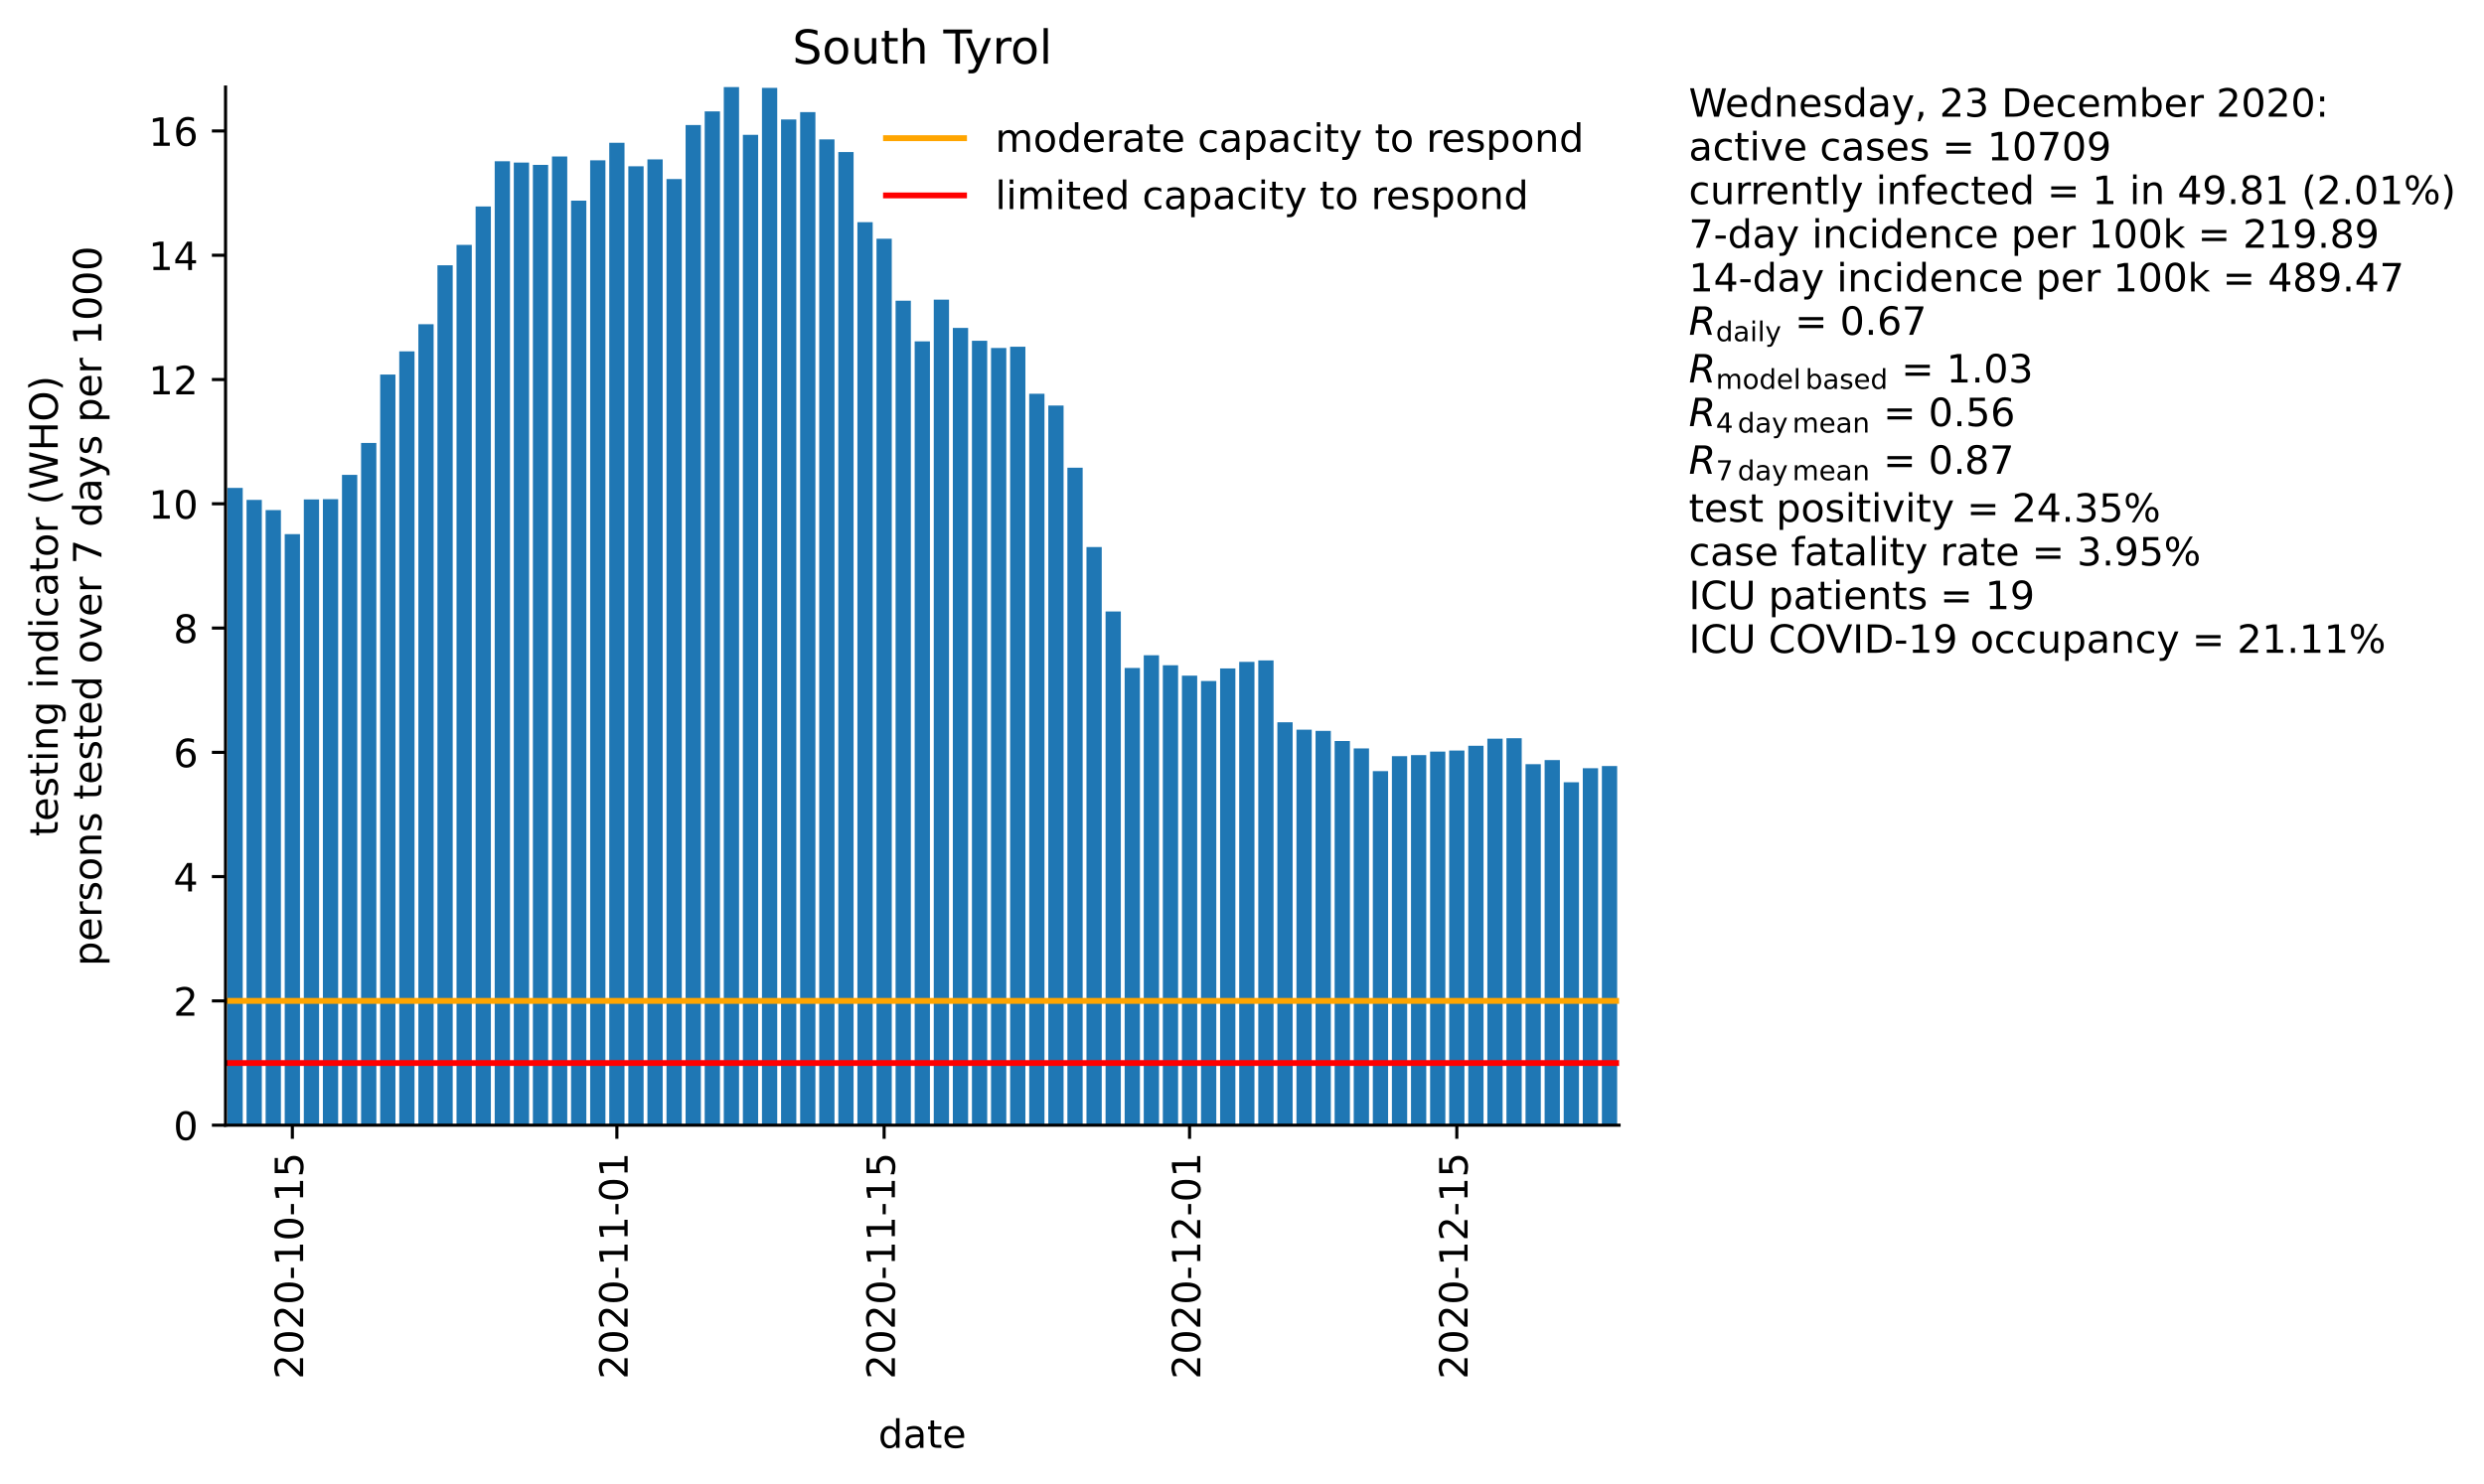 <?xml version="1.0" encoding="utf-8" standalone="no"?>
<!DOCTYPE svg PUBLIC "-//W3C//DTD SVG 1.1//EN"
  "http://www.w3.org/Graphics/SVG/1.1/DTD/svg11.dtd">
<!-- Created with matplotlib (https://matplotlib.org/) -->
<svg height="380.424pt" version="1.1" viewBox="0 0 636.577 380.424" width="636.577pt" xmlns="http://www.w3.org/2000/svg" xmlns:xlink="http://www.w3.org/1999/xlink">
 <defs>
  <style type="text/css">*{stroke-linecap:butt;stroke-linejoin:round;}</style>
 </defs>
 <g id="figure_1">
  <g id="patch_1">
   <path d="M 0 380.424 
L 636.577 380.424 
L 636.577 0 
L 0 0 
z
" style="fill:#ffffff;"/>
  </g>
  <g id="axes_1">
   <g id="patch_2">
    <path d="M 57.801 288.43 
L 414.921 288.43 
L 414.921 22.318 
L 57.801 22.318 
z
" style="fill:#ffffff;"/>
   </g>
   <g id="patch_3">
    <path clip-path="url(#pff0ae64a86)" d="M 58.29 288.43 
L 62.204 288.43 
L 62.204 125.066 
L 58.29 125.066 
z
" style="fill:#1f77b4;"/>
   </g>
   <g id="patch_4">
    <path clip-path="url(#pff0ae64a86)" d="M 63.182 288.43 
L 67.096 288.43 
L 67.096 128.142 
L 63.182 128.142 
z
" style="fill:#1f77b4;"/>
   </g>
   <g id="patch_5">
    <path clip-path="url(#pff0ae64a86)" d="M 68.074 288.43 
L 71.988 288.43 
L 71.988 130.77 
L 68.074 130.77 
z
" style="fill:#1f77b4;"/>
   </g>
   <g id="patch_6">
    <path clip-path="url(#pff0ae64a86)" d="M 72.966 288.43 
L 76.88 288.43 
L 76.88 136.921 
L 72.966 136.921 
z
" style="fill:#1f77b4;"/>
   </g>
   <g id="patch_7">
    <path clip-path="url(#pff0ae64a86)" d="M 77.858 288.43 
L 81.772 288.43 
L 81.772 128.022 
L 77.858 128.022 
z
" style="fill:#1f77b4;"/>
   </g>
   <g id="patch_8">
    <path clip-path="url(#pff0ae64a86)" d="M 82.75 288.43 
L 86.664 288.43 
L 86.664 127.963 
L 82.75 127.963 
z
" style="fill:#1f77b4;"/>
   </g>
   <g id="patch_9">
    <path clip-path="url(#pff0ae64a86)" d="M 87.642 288.43 
L 91.556 288.43 
L 91.556 121.722 
L 87.642 121.722 
z
" style="fill:#1f77b4;"/>
   </g>
   <g id="patch_10">
    <path clip-path="url(#pff0ae64a86)" d="M 92.535 288.43 
L 96.448 288.43 
L 96.448 113.54 
L 92.535 113.54 
z
" style="fill:#1f77b4;"/>
   </g>
   <g id="patch_11">
    <path clip-path="url(#pff0ae64a86)" d="M 97.427 288.43 
L 101.34 288.43 
L 101.34 96.013 
L 97.427 96.013 
z
" style="fill:#1f77b4;"/>
   </g>
   <g id="patch_12">
    <path clip-path="url(#pff0ae64a86)" d="M 102.319 288.43 
L 106.232 288.43 
L 106.232 90.07 
L 102.319 90.07 
z
" style="fill:#1f77b4;"/>
   </g>
   <g id="patch_13">
    <path clip-path="url(#pff0ae64a86)" d="M 107.211 288.43 
L 111.124 288.43 
L 111.124 83.113 
L 107.211 83.113 
z
" style="fill:#1f77b4;"/>
   </g>
   <g id="patch_14">
    <path clip-path="url(#pff0ae64a86)" d="M 112.103 288.43 
L 116.016 288.43 
L 116.016 68.004 
L 112.103 68.004 
z
" style="fill:#1f77b4;"/>
   </g>
   <g id="patch_15">
    <path clip-path="url(#pff0ae64a86)" d="M 116.995 288.43 
L 120.908 288.43 
L 120.908 62.778 
L 116.995 62.778 
z
" style="fill:#1f77b4;"/>
   </g>
   <g id="patch_16">
    <path clip-path="url(#pff0ae64a86)" d="M 121.887 288.43 
L 125.8 288.43 
L 125.8 52.925 
L 121.887 52.925 
z
" style="fill:#1f77b4;"/>
   </g>
   <g id="patch_17">
    <path clip-path="url(#pff0ae64a86)" d="M 126.779 288.43 
L 130.693 288.43 
L 130.693 41.339 
L 126.779 41.339 
z
" style="fill:#1f77b4;"/>
   </g>
   <g id="patch_18">
    <path clip-path="url(#pff0ae64a86)" d="M 131.671 288.43 
L 135.585 288.43 
L 135.585 41.667 
L 131.671 41.667 
z
" style="fill:#1f77b4;"/>
   </g>
   <g id="patch_19">
    <path clip-path="url(#pff0ae64a86)" d="M 136.563 288.43 
L 140.477 288.43 
L 140.477 42.265 
L 136.563 42.265 
z
" style="fill:#1f77b4;"/>
   </g>
   <g id="patch_20">
    <path clip-path="url(#pff0ae64a86)" d="M 141.455 288.43 
L 145.369 288.43 
L 145.369 40.115 
L 141.455 40.115 
z
" style="fill:#1f77b4;"/>
   </g>
   <g id="patch_21">
    <path clip-path="url(#pff0ae64a86)" d="M 146.347 288.43 
L 150.261 288.43 
L 150.261 51.432 
L 146.347 51.432 
z
" style="fill:#1f77b4;"/>
   </g>
   <g id="patch_22">
    <path clip-path="url(#pff0ae64a86)" d="M 151.239 288.43 
L 155.153 288.43 
L 155.153 41.1 
L 151.239 41.1 
z
" style="fill:#1f77b4;"/>
   </g>
   <g id="patch_23">
    <path clip-path="url(#pff0ae64a86)" d="M 156.131 288.43 
L 160.045 288.43 
L 160.045 36.591 
L 156.131 36.591 
z
" style="fill:#1f77b4;"/>
   </g>
   <g id="patch_24">
    <path clip-path="url(#pff0ae64a86)" d="M 161.023 288.43 
L 164.937 288.43 
L 164.937 42.623 
L 161.023 42.623 
z
" style="fill:#1f77b4;"/>
   </g>
   <g id="patch_25">
    <path clip-path="url(#pff0ae64a86)" d="M 165.915 288.43 
L 169.829 288.43 
L 169.829 40.861 
L 165.915 40.861 
z
" style="fill:#1f77b4;"/>
   </g>
   <g id="patch_26">
    <path clip-path="url(#pff0ae64a86)" d="M 170.807 288.43 
L 174.721 288.43 
L 174.721 45.907 
L 170.807 45.907 
z
" style="fill:#1f77b4;"/>
   </g>
   <g id="patch_27">
    <path clip-path="url(#pff0ae64a86)" d="M 175.699 288.43 
L 179.613 288.43 
L 179.613 32.052 
L 175.699 32.052 
z
" style="fill:#1f77b4;"/>
   </g>
   <g id="patch_28">
    <path clip-path="url(#pff0ae64a86)" d="M 180.592 288.43 
L 184.505 288.43 
L 184.505 28.559 
L 180.592 28.559 
z
" style="fill:#1f77b4;"/>
   </g>
   <g id="patch_29">
    <path clip-path="url(#pff0ae64a86)" d="M 185.484 288.43 
L 189.397 288.43 
L 189.397 22.318 
L 185.484 22.318 
z
" style="fill:#1f77b4;"/>
   </g>
   <g id="patch_30">
    <path clip-path="url(#pff0ae64a86)" d="M 190.376 288.43 
L 194.289 288.43 
L 194.289 34.561 
L 190.376 34.561 
z
" style="fill:#1f77b4;"/>
   </g>
   <g id="patch_31">
    <path clip-path="url(#pff0ae64a86)" d="M 195.268 288.43 
L 199.181 288.43 
L 199.181 22.527 
L 195.268 22.527 
z
" style="fill:#1f77b4;"/>
   </g>
   <g id="patch_32">
    <path clip-path="url(#pff0ae64a86)" d="M 200.16 288.43 
L 204.073 288.43 
L 204.073 30.619 
L 200.16 30.619 
z
" style="fill:#1f77b4;"/>
   </g>
   <g id="patch_33">
    <path clip-path="url(#pff0ae64a86)" d="M 205.052 288.43 
L 208.965 288.43 
L 208.965 28.738 
L 205.052 28.738 
z
" style="fill:#1f77b4;"/>
   </g>
   <g id="patch_34">
    <path clip-path="url(#pff0ae64a86)" d="M 209.944 288.43 
L 213.857 288.43 
L 213.857 35.725 
L 209.944 35.725 
z
" style="fill:#1f77b4;"/>
   </g>
   <g id="patch_35">
    <path clip-path="url(#pff0ae64a86)" d="M 214.836 288.43 
L 218.75 288.43 
L 218.75 38.98 
L 214.836 38.98 
z
" style="fill:#1f77b4;"/>
   </g>
   <g id="patch_36">
    <path clip-path="url(#pff0ae64a86)" d="M 219.728 288.43 
L 223.642 288.43 
L 223.642 56.956 
L 219.728 56.956 
z
" style="fill:#1f77b4;"/>
   </g>
   <g id="patch_37">
    <path clip-path="url(#pff0ae64a86)" d="M 224.62 288.43 
L 228.534 288.43 
L 228.534 61.196 
L 224.62 61.196 
z
" style="fill:#1f77b4;"/>
   </g>
   <g id="patch_38">
    <path clip-path="url(#pff0ae64a86)" d="M 229.512 288.43 
L 233.426 288.43 
L 233.426 77.081 
L 229.512 77.081 
z
" style="fill:#1f77b4;"/>
   </g>
   <g id="patch_39">
    <path clip-path="url(#pff0ae64a86)" d="M 234.404 288.43 
L 238.318 288.43 
L 238.318 87.502 
L 234.404 87.502 
z
" style="fill:#1f77b4;"/>
   </g>
   <g id="patch_40">
    <path clip-path="url(#pff0ae64a86)" d="M 239.296 288.43 
L 243.21 288.43 
L 243.21 76.813 
L 239.296 76.813 
z
" style="fill:#1f77b4;"/>
   </g>
   <g id="patch_41">
    <path clip-path="url(#pff0ae64a86)" d="M 244.188 288.43 
L 248.102 288.43 
L 248.102 84.069 
L 244.188 84.069 
z
" style="fill:#1f77b4;"/>
   </g>
   <g id="patch_42">
    <path clip-path="url(#pff0ae64a86)" d="M 249.08 288.43 
L 252.994 288.43 
L 252.994 87.353 
L 249.08 87.353 
z
" style="fill:#1f77b4;"/>
   </g>
   <g id="patch_43">
    <path clip-path="url(#pff0ae64a86)" d="M 253.972 288.43 
L 257.886 288.43 
L 257.886 89.204 
L 253.972 89.204 
z
" style="fill:#1f77b4;"/>
   </g>
   <g id="patch_44">
    <path clip-path="url(#pff0ae64a86)" d="M 258.864 288.43 
L 262.778 288.43 
L 262.778 88.876 
L 258.864 88.876 
z
" style="fill:#1f77b4;"/>
   </g>
   <g id="patch_45">
    <path clip-path="url(#pff0ae64a86)" d="M 263.756 288.43 
L 267.67 288.43 
L 267.67 100.939 
L 263.756 100.939 
z
" style="fill:#1f77b4;"/>
   </g>
   <g id="patch_46">
    <path clip-path="url(#pff0ae64a86)" d="M 268.648 288.43 
L 272.562 288.43 
L 272.562 103.955 
L 268.648 103.955 
z
" style="fill:#1f77b4;"/>
   </g>
   <g id="patch_47">
    <path clip-path="url(#pff0ae64a86)" d="M 273.541 288.43 
L 277.454 288.43 
L 277.454 119.9 
L 273.541 119.9 
z
" style="fill:#1f77b4;"/>
   </g>
   <g id="patch_48">
    <path clip-path="url(#pff0ae64a86)" d="M 278.433 288.43 
L 282.346 288.43 
L 282.346 140.235 
L 278.433 140.235 
z
" style="fill:#1f77b4;"/>
   </g>
   <g id="patch_49">
    <path clip-path="url(#pff0ae64a86)" d="M 283.325 288.43 
L 287.238 288.43 
L 287.238 156.748 
L 283.325 156.748 
z
" style="fill:#1f77b4;"/>
   </g>
   <g id="patch_50">
    <path clip-path="url(#pff0ae64a86)" d="M 288.217 288.43 
L 292.13 288.43 
L 292.13 171.23 
L 288.217 171.23 
z
" style="fill:#1f77b4;"/>
   </g>
   <g id="patch_51">
    <path clip-path="url(#pff0ae64a86)" d="M 293.109 288.43 
L 297.022 288.43 
L 297.022 167.975 
L 293.109 167.975 
z
" style="fill:#1f77b4;"/>
   </g>
   <g id="patch_52">
    <path clip-path="url(#pff0ae64a86)" d="M 298.001 288.43 
L 301.914 288.43 
L 301.914 170.543 
L 298.001 170.543 
z
" style="fill:#1f77b4;"/>
   </g>
   <g id="patch_53">
    <path clip-path="url(#pff0ae64a86)" d="M 302.893 288.43 
L 306.807 288.43 
L 306.807 173.201 
L 302.893 173.201 
z
" style="fill:#1f77b4;"/>
   </g>
   <g id="patch_54">
    <path clip-path="url(#pff0ae64a86)" d="M 307.785 288.43 
L 311.699 288.43 
L 311.699 174.574 
L 307.785 174.574 
z
" style="fill:#1f77b4;"/>
   </g>
   <g id="patch_55">
    <path clip-path="url(#pff0ae64a86)" d="M 312.677 288.43 
L 316.591 288.43 
L 316.591 171.349 
L 312.677 171.349 
z
" style="fill:#1f77b4;"/>
   </g>
   <g id="patch_56">
    <path clip-path="url(#pff0ae64a86)" d="M 317.569 288.43 
L 321.483 288.43 
L 321.483 169.677 
L 317.569 169.677 
z
" style="fill:#1f77b4;"/>
   </g>
   <g id="patch_57">
    <path clip-path="url(#pff0ae64a86)" d="M 322.461 288.43 
L 326.375 288.43 
L 326.375 169.289 
L 322.461 169.289 
z
" style="fill:#1f77b4;"/>
   </g>
   <g id="patch_58">
    <path clip-path="url(#pff0ae64a86)" d="M 327.353 288.43 
L 331.267 288.43 
L 331.267 185.145 
L 327.353 185.145 
z
" style="fill:#1f77b4;"/>
   </g>
   <g id="patch_59">
    <path clip-path="url(#pff0ae64a86)" d="M 332.245 288.43 
L 336.159 288.43 
L 336.159 187.056 
L 332.245 187.056 
z
" style="fill:#1f77b4;"/>
   </g>
   <g id="patch_60">
    <path clip-path="url(#pff0ae64a86)" d="M 337.137 288.43 
L 341.051 288.43 
L 341.051 187.354 
L 337.137 187.354 
z
" style="fill:#1f77b4;"/>
   </g>
   <g id="patch_61">
    <path clip-path="url(#pff0ae64a86)" d="M 342.029 288.43 
L 345.943 288.43 
L 345.943 189.952 
L 342.029 189.952 
z
" style="fill:#1f77b4;"/>
   </g>
   <g id="patch_62">
    <path clip-path="url(#pff0ae64a86)" d="M 346.921 288.43 
L 350.835 288.43 
L 350.835 191.863 
L 346.921 191.863 
z
" style="fill:#1f77b4;"/>
   </g>
   <g id="patch_63">
    <path clip-path="url(#pff0ae64a86)" d="M 351.813 288.43 
L 355.727 288.43 
L 355.727 197.686 
L 351.813 197.686 
z
" style="fill:#1f77b4;"/>
   </g>
   <g id="patch_64">
    <path clip-path="url(#pff0ae64a86)" d="M 356.705 288.43 
L 360.619 288.43 
L 360.619 193.834 
L 356.705 193.834 
z
" style="fill:#1f77b4;"/>
   </g>
   <g id="patch_65">
    <path clip-path="url(#pff0ae64a86)" d="M 361.598 288.43 
L 365.511 288.43 
L 365.511 193.565 
L 361.598 193.565 
z
" style="fill:#1f77b4;"/>
   </g>
   <g id="patch_66">
    <path clip-path="url(#pff0ae64a86)" d="M 366.49 288.43 
L 370.403 288.43 
L 370.403 192.669 
L 366.49 192.669 
z
" style="fill:#1f77b4;"/>
   </g>
   <g id="patch_67">
    <path clip-path="url(#pff0ae64a86)" d="M 371.382 288.43 
L 375.295 288.43 
L 375.295 192.4 
L 371.382 192.4 
z
" style="fill:#1f77b4;"/>
   </g>
   <g id="patch_68">
    <path clip-path="url(#pff0ae64a86)" d="M 376.274 288.43 
L 380.187 288.43 
L 380.187 191.176 
L 376.274 191.176 
z
" style="fill:#1f77b4;"/>
   </g>
   <g id="patch_69">
    <path clip-path="url(#pff0ae64a86)" d="M 381.166 288.43 
L 385.079 288.43 
L 385.079 189.355 
L 381.166 189.355 
z
" style="fill:#1f77b4;"/>
   </g>
   <g id="patch_70">
    <path clip-path="url(#pff0ae64a86)" d="M 386.058 288.43 
L 389.971 288.43 
L 389.971 189.235 
L 386.058 189.235 
z
" style="fill:#1f77b4;"/>
   </g>
   <g id="patch_71">
    <path clip-path="url(#pff0ae64a86)" d="M 390.95 288.43 
L 394.864 288.43 
L 394.864 195.894 
L 390.95 195.894 
z
" style="fill:#1f77b4;"/>
   </g>
   <g id="patch_72">
    <path clip-path="url(#pff0ae64a86)" d="M 395.842 288.43 
L 399.756 288.43 
L 399.756 194.849 
L 395.842 194.849 
z
" style="fill:#1f77b4;"/>
   </g>
   <g id="patch_73">
    <path clip-path="url(#pff0ae64a86)" d="M 400.734 288.43 
L 404.648 288.43 
L 404.648 200.522 
L 400.734 200.522 
z
" style="fill:#1f77b4;"/>
   </g>
   <g id="patch_74">
    <path clip-path="url(#pff0ae64a86)" d="M 405.626 288.43 
L 409.54 288.43 
L 409.54 196.939 
L 405.626 196.939 
z
" style="fill:#1f77b4;"/>
   </g>
   <g id="patch_75">
    <path clip-path="url(#pff0ae64a86)" d="M 410.518 288.43 
L 414.432 288.43 
L 414.432 196.372 
L 410.518 196.372 
z
" style="fill:#1f77b4;"/>
   </g>
   <g id="matplotlib.axis_1">
    <g id="xtick_1">
     <g id="line2d_1">
      <defs>
       <path d="M 0 0 
L 0 3.5 
" id="mdbb0fbe552" style="stroke:#000000;stroke-width:0.8;"/>
      </defs>
      <g>
       <use style="stroke:#000000;stroke-width:0.8;" x="74.923" xlink:href="#mdbb0fbe552" y="288.43"/>
      </g>
     </g>
     <g id="text_1">
      <!-- 2020-10-15 -->
      <g transform="translate(77.683 353.546)rotate(-90)scale(0.1 -0.1)">
       <defs>
        <path d="M 19.188 8.297 
L 53.609 8.297 
L 53.609 0 
L 7.328 0 
L 7.328 8.297 
Q 12.938 14.109 22.625 23.891 
Q 32.328 33.688 34.812 36.531 
Q 39.547 41.844 41.422 45.531 
Q 43.312 49.219 43.312 52.781 
Q 43.312 58.594 39.234 62.25 
Q 35.156 65.922 28.609 65.922 
Q 23.969 65.922 18.812 64.312 
Q 13.672 62.703 7.812 59.422 
L 7.812 69.391 
Q 13.766 71.781 18.938 73 
Q 24.125 74.219 28.422 74.219 
Q 39.75 74.219 46.484 68.547 
Q 53.219 62.891 53.219 53.422 
Q 53.219 48.922 51.531 44.891 
Q 49.859 40.875 45.406 35.406 
Q 44.188 33.984 37.641 27.219 
Q 31.109 20.453 19.188 8.297 
z
" id="DejaVuSans-50"/>
        <path d="M 31.781 66.406 
Q 24.172 66.406 20.328 58.906 
Q 16.5 51.422 16.5 36.375 
Q 16.5 21.391 20.328 13.891 
Q 24.172 6.391 31.781 6.391 
Q 39.453 6.391 43.281 13.891 
Q 47.125 21.391 47.125 36.375 
Q 47.125 51.422 43.281 58.906 
Q 39.453 66.406 31.781 66.406 
z
M 31.781 74.219 
Q 44.047 74.219 50.516 64.516 
Q 56.984 54.828 56.984 36.375 
Q 56.984 17.969 50.516 8.266 
Q 44.047 -1.422 31.781 -1.422 
Q 19.531 -1.422 13.062 8.266 
Q 6.594 17.969 6.594 36.375 
Q 6.594 54.828 13.062 64.516 
Q 19.531 74.219 31.781 74.219 
z
" id="DejaVuSans-48"/>
        <path d="M 4.891 31.391 
L 31.203 31.391 
L 31.203 23.391 
L 4.891 23.391 
z
" id="DejaVuSans-45"/>
        <path d="M 12.406 8.297 
L 28.516 8.297 
L 28.516 63.922 
L 10.984 60.406 
L 10.984 69.391 
L 28.422 72.906 
L 38.281 72.906 
L 38.281 8.297 
L 54.391 8.297 
L 54.391 0 
L 12.406 0 
z
" id="DejaVuSans-49"/>
        <path d="M 10.797 72.906 
L 49.516 72.906 
L 49.516 64.594 
L 19.828 64.594 
L 19.828 46.734 
Q 21.969 47.469 24.109 47.828 
Q 26.266 48.188 28.422 48.188 
Q 40.625 48.188 47.75 41.5 
Q 54.891 34.812 54.891 23.391 
Q 54.891 11.625 47.562 5.094 
Q 40.234 -1.422 26.906 -1.422 
Q 22.312 -1.422 17.547 -0.641 
Q 12.797 0.141 7.719 1.703 
L 7.719 11.625 
Q 12.109 9.234 16.797 8.062 
Q 21.484 6.891 26.703 6.891 
Q 35.156 6.891 40.078 11.328 
Q 45.016 15.766 45.016 23.391 
Q 45.016 31 40.078 35.438 
Q 35.156 39.891 26.703 39.891 
Q 22.75 39.891 18.812 39.016 
Q 14.891 38.141 10.797 36.281 
z
" id="DejaVuSans-53"/>
       </defs>
       <use xlink:href="#DejaVuSans-50"/>
       <use x="63.623" xlink:href="#DejaVuSans-48"/>
       <use x="127.246" xlink:href="#DejaVuSans-50"/>
       <use x="190.869" xlink:href="#DejaVuSans-48"/>
       <use x="254.492" xlink:href="#DejaVuSans-45"/>
       <use x="290.576" xlink:href="#DejaVuSans-49"/>
       <use x="354.199" xlink:href="#DejaVuSans-48"/>
       <use x="417.822" xlink:href="#DejaVuSans-45"/>
       <use x="453.906" xlink:href="#DejaVuSans-49"/>
       <use x="517.529" xlink:href="#DejaVuSans-53"/>
      </g>
     </g>
    </g>
    <g id="xtick_2">
     <g id="line2d_2">
      <g>
       <use style="stroke:#000000;stroke-width:0.8;" x="158.088" xlink:href="#mdbb0fbe552" y="288.43"/>
      </g>
     </g>
     <g id="text_2">
      <!-- 2020-11-01 -->
      <g transform="translate(160.847 353.546)rotate(-90)scale(0.1 -0.1)">
       <use xlink:href="#DejaVuSans-50"/>
       <use x="63.623" xlink:href="#DejaVuSans-48"/>
       <use x="127.246" xlink:href="#DejaVuSans-50"/>
       <use x="190.869" xlink:href="#DejaVuSans-48"/>
       <use x="254.492" xlink:href="#DejaVuSans-45"/>
       <use x="290.576" xlink:href="#DejaVuSans-49"/>
       <use x="354.199" xlink:href="#DejaVuSans-49"/>
       <use x="417.822" xlink:href="#DejaVuSans-45"/>
       <use x="453.906" xlink:href="#DejaVuSans-48"/>
       <use x="517.529" xlink:href="#DejaVuSans-49"/>
      </g>
     </g>
    </g>
    <g id="xtick_3">
     <g id="line2d_3">
      <g>
       <use style="stroke:#000000;stroke-width:0.8;" x="226.577" xlink:href="#mdbb0fbe552" y="288.43"/>
      </g>
     </g>
     <g id="text_3">
      <!-- 2020-11-15 -->
      <g transform="translate(229.336 353.546)rotate(-90)scale(0.1 -0.1)">
       <use xlink:href="#DejaVuSans-50"/>
       <use x="63.623" xlink:href="#DejaVuSans-48"/>
       <use x="127.246" xlink:href="#DejaVuSans-50"/>
       <use x="190.869" xlink:href="#DejaVuSans-48"/>
       <use x="254.492" xlink:href="#DejaVuSans-45"/>
       <use x="290.576" xlink:href="#DejaVuSans-49"/>
       <use x="354.199" xlink:href="#DejaVuSans-49"/>
       <use x="417.822" xlink:href="#DejaVuSans-45"/>
       <use x="453.906" xlink:href="#DejaVuSans-49"/>
       <use x="517.529" xlink:href="#DejaVuSans-53"/>
      </g>
     </g>
    </g>
    <g id="xtick_4">
     <g id="line2d_4">
      <g>
       <use style="stroke:#000000;stroke-width:0.8;" x="304.85" xlink:href="#mdbb0fbe552" y="288.43"/>
      </g>
     </g>
     <g id="text_4">
      <!-- 2020-12-01 -->
      <g transform="translate(307.609 353.546)rotate(-90)scale(0.1 -0.1)">
       <use xlink:href="#DejaVuSans-50"/>
       <use x="63.623" xlink:href="#DejaVuSans-48"/>
       <use x="127.246" xlink:href="#DejaVuSans-50"/>
       <use x="190.869" xlink:href="#DejaVuSans-48"/>
       <use x="254.492" xlink:href="#DejaVuSans-45"/>
       <use x="290.576" xlink:href="#DejaVuSans-49"/>
       <use x="354.199" xlink:href="#DejaVuSans-50"/>
       <use x="417.822" xlink:href="#DejaVuSans-45"/>
       <use x="453.906" xlink:href="#DejaVuSans-48"/>
       <use x="517.529" xlink:href="#DejaVuSans-49"/>
      </g>
     </g>
    </g>
    <g id="xtick_5">
     <g id="line2d_5">
      <g>
       <use style="stroke:#000000;stroke-width:0.8;" x="373.338" xlink:href="#mdbb0fbe552" y="288.43"/>
      </g>
     </g>
     <g id="text_5">
      <!-- 2020-12-15 -->
      <g transform="translate(376.098 353.546)rotate(-90)scale(0.1 -0.1)">
       <use xlink:href="#DejaVuSans-50"/>
       <use x="63.623" xlink:href="#DejaVuSans-48"/>
       <use x="127.246" xlink:href="#DejaVuSans-50"/>
       <use x="190.869" xlink:href="#DejaVuSans-48"/>
       <use x="254.492" xlink:href="#DejaVuSans-45"/>
       <use x="290.576" xlink:href="#DejaVuSans-49"/>
       <use x="354.199" xlink:href="#DejaVuSans-50"/>
       <use x="417.822" xlink:href="#DejaVuSans-45"/>
       <use x="453.906" xlink:href="#DejaVuSans-49"/>
       <use x="517.529" xlink:href="#DejaVuSans-53"/>
      </g>
     </g>
    </g>
    <g id="text_6">
     <!-- date -->
     <g transform="translate(225.086 371.144)scale(0.1 -0.1)">
      <defs>
       <path d="M 45.406 46.391 
L 45.406 75.984 
L 54.391 75.984 
L 54.391 0 
L 45.406 0 
L 45.406 8.203 
Q 42.578 3.328 38.25 0.953 
Q 33.938 -1.422 27.875 -1.422 
Q 17.969 -1.422 11.734 6.484 
Q 5.516 14.406 5.516 27.297 
Q 5.516 40.188 11.734 48.094 
Q 17.969 56 27.875 56 
Q 33.938 56 38.25 53.625 
Q 42.578 51.266 45.406 46.391 
z
M 14.797 27.297 
Q 14.797 17.391 18.875 11.75 
Q 22.953 6.109 30.078 6.109 
Q 37.203 6.109 41.297 11.75 
Q 45.406 17.391 45.406 27.297 
Q 45.406 37.203 41.297 42.844 
Q 37.203 48.484 30.078 48.484 
Q 22.953 48.484 18.875 42.844 
Q 14.797 37.203 14.797 27.297 
z
" id="DejaVuSans-100"/>
       <path d="M 34.281 27.484 
Q 23.391 27.484 19.188 25 
Q 14.984 22.516 14.984 16.5 
Q 14.984 11.719 18.141 8.906 
Q 21.297 6.109 26.703 6.109 
Q 34.188 6.109 38.703 11.406 
Q 43.219 16.703 43.219 25.484 
L 43.219 27.484 
z
M 52.203 31.203 
L 52.203 0 
L 43.219 0 
L 43.219 8.297 
Q 40.141 3.328 35.547 0.953 
Q 30.953 -1.422 24.312 -1.422 
Q 15.922 -1.422 10.953 3.297 
Q 6 8.016 6 15.922 
Q 6 25.141 12.172 29.828 
Q 18.359 34.516 30.609 34.516 
L 43.219 34.516 
L 43.219 35.406 
Q 43.219 41.609 39.141 45 
Q 35.062 48.391 27.688 48.391 
Q 23 48.391 18.547 47.266 
Q 14.109 46.141 10.016 43.891 
L 10.016 52.203 
Q 14.938 54.109 19.578 55.047 
Q 24.219 56 28.609 56 
Q 40.484 56 46.344 49.844 
Q 52.203 43.703 52.203 31.203 
z
" id="DejaVuSans-97"/>
       <path d="M 18.312 70.219 
L 18.312 54.688 
L 36.812 54.688 
L 36.812 47.703 
L 18.312 47.703 
L 18.312 18.016 
Q 18.312 11.328 20.141 9.422 
Q 21.969 7.516 27.594 7.516 
L 36.812 7.516 
L 36.812 0 
L 27.594 0 
Q 17.188 0 13.234 3.875 
Q 9.281 7.766 9.281 18.016 
L 9.281 47.703 
L 2.688 47.703 
L 2.688 54.688 
L 9.281 54.688 
L 9.281 70.219 
z
" id="DejaVuSans-116"/>
       <path d="M 56.203 29.594 
L 56.203 25.203 
L 14.891 25.203 
Q 15.484 15.922 20.484 11.062 
Q 25.484 6.203 34.422 6.203 
Q 39.594 6.203 44.453 7.469 
Q 49.312 8.734 54.109 11.281 
L 54.109 2.781 
Q 49.266 0.734 44.188 -0.344 
Q 39.109 -1.422 33.891 -1.422 
Q 20.797 -1.422 13.156 6.188 
Q 5.516 13.812 5.516 26.812 
Q 5.516 40.234 12.766 48.109 
Q 20.016 56 32.328 56 
Q 43.359 56 49.781 48.891 
Q 56.203 41.797 56.203 29.594 
z
M 47.219 32.234 
Q 47.125 39.594 43.094 43.984 
Q 39.062 48.391 32.422 48.391 
Q 24.906 48.391 20.391 44.141 
Q 15.875 39.891 15.188 32.172 
z
" id="DejaVuSans-101"/>
      </defs>
      <use xlink:href="#DejaVuSans-100"/>
      <use x="63.477" xlink:href="#DejaVuSans-97"/>
      <use x="124.756" xlink:href="#DejaVuSans-116"/>
      <use x="163.965" xlink:href="#DejaVuSans-101"/>
     </g>
    </g>
   </g>
   <g id="matplotlib.axis_2">
    <g id="ytick_1">
     <g id="line2d_6">
      <defs>
       <path d="M 0 0 
L -3.5 0 
" id="m9559ede229" style="stroke:#000000;stroke-width:0.8;"/>
      </defs>
      <g>
       <use style="stroke:#000000;stroke-width:0.8;" x="57.801" xlink:href="#m9559ede229" y="288.43"/>
      </g>
     </g>
     <g id="text_7">
      <!-- 0 -->
      <g transform="translate(44.438 292.229)scale(0.1 -0.1)">
       <use xlink:href="#DejaVuSans-48"/>
      </g>
     </g>
    </g>
    <g id="ytick_2">
     <g id="line2d_7">
      <g>
       <use style="stroke:#000000;stroke-width:0.8;" x="57.801" xlink:href="#m9559ede229" y="256.573"/>
      </g>
     </g>
     <g id="text_8">
      <!-- 2 -->
      <g transform="translate(44.438 260.372)scale(0.1 -0.1)">
       <use xlink:href="#DejaVuSans-50"/>
      </g>
     </g>
    </g>
    <g id="ytick_3">
     <g id="line2d_8">
      <g>
       <use style="stroke:#000000;stroke-width:0.8;" x="57.801" xlink:href="#m9559ede229" y="224.716"/>
      </g>
     </g>
     <g id="text_9">
      <!-- 4 -->
      <g transform="translate(44.438 228.515)scale(0.1 -0.1)">
       <defs>
        <path d="M 37.797 64.312 
L 12.891 25.391 
L 37.797 25.391 
z
M 35.203 72.906 
L 47.609 72.906 
L 47.609 25.391 
L 58.016 25.391 
L 58.016 17.188 
L 47.609 17.188 
L 47.609 0 
L 37.797 0 
L 37.797 17.188 
L 4.891 17.188 
L 4.891 26.703 
z
" id="DejaVuSans-52"/>
       </defs>
       <use xlink:href="#DejaVuSans-52"/>
      </g>
     </g>
    </g>
    <g id="ytick_4">
     <g id="line2d_9">
      <g>
       <use style="stroke:#000000;stroke-width:0.8;" x="57.801" xlink:href="#m9559ede229" y="192.859"/>
      </g>
     </g>
     <g id="text_10">
      <!-- 6 -->
      <g transform="translate(44.438 196.659)scale(0.1 -0.1)">
       <defs>
        <path d="M 33.016 40.375 
Q 26.375 40.375 22.484 35.828 
Q 18.609 31.297 18.609 23.391 
Q 18.609 15.531 22.484 10.953 
Q 26.375 6.391 33.016 6.391 
Q 39.656 6.391 43.531 10.953 
Q 47.406 15.531 47.406 23.391 
Q 47.406 31.297 43.531 35.828 
Q 39.656 40.375 33.016 40.375 
z
M 52.594 71.297 
L 52.594 62.312 
Q 48.875 64.062 45.094 64.984 
Q 41.312 65.922 37.594 65.922 
Q 27.828 65.922 22.672 59.328 
Q 17.531 52.734 16.797 39.406 
Q 19.672 43.656 24.016 45.922 
Q 28.375 48.188 33.594 48.188 
Q 44.578 48.188 50.953 41.516 
Q 57.328 34.859 57.328 23.391 
Q 57.328 12.156 50.688 5.359 
Q 44.047 -1.422 33.016 -1.422 
Q 20.359 -1.422 13.672 8.266 
Q 6.984 17.969 6.984 36.375 
Q 6.984 53.656 15.188 63.938 
Q 23.391 74.219 37.203 74.219 
Q 40.922 74.219 44.703 73.484 
Q 48.484 72.75 52.594 71.297 
z
" id="DejaVuSans-54"/>
       </defs>
       <use xlink:href="#DejaVuSans-54"/>
      </g>
     </g>
    </g>
    <g id="ytick_5">
     <g id="line2d_10">
      <g>
       <use style="stroke:#000000;stroke-width:0.8;" x="57.801" xlink:href="#m9559ede229" y="161.002"/>
      </g>
     </g>
     <g id="text_11">
      <!-- 8 -->
      <g transform="translate(44.438 164.802)scale(0.1 -0.1)">
       <defs>
        <path d="M 31.781 34.625 
Q 24.75 34.625 20.719 30.859 
Q 16.703 27.094 16.703 20.516 
Q 16.703 13.922 20.719 10.156 
Q 24.75 6.391 31.781 6.391 
Q 38.812 6.391 42.859 10.172 
Q 46.922 13.969 46.922 20.516 
Q 46.922 27.094 42.891 30.859 
Q 38.875 34.625 31.781 34.625 
z
M 21.922 38.812 
Q 15.578 40.375 12.031 44.719 
Q 8.5 49.078 8.5 55.328 
Q 8.5 64.062 14.719 69.141 
Q 20.953 74.219 31.781 74.219 
Q 42.672 74.219 48.875 69.141 
Q 55.078 64.062 55.078 55.328 
Q 55.078 49.078 51.531 44.719 
Q 48 40.375 41.703 38.812 
Q 48.828 37.156 52.797 32.312 
Q 56.781 27.484 56.781 20.516 
Q 56.781 9.906 50.312 4.234 
Q 43.844 -1.422 31.781 -1.422 
Q 19.734 -1.422 13.25 4.234 
Q 6.781 9.906 6.781 20.516 
Q 6.781 27.484 10.781 32.312 
Q 14.797 37.156 21.922 38.812 
z
M 18.312 54.391 
Q 18.312 48.734 21.844 45.562 
Q 25.391 42.391 31.781 42.391 
Q 38.141 42.391 41.719 45.562 
Q 45.312 48.734 45.312 54.391 
Q 45.312 60.062 41.719 63.234 
Q 38.141 66.406 31.781 66.406 
Q 25.391 66.406 21.844 63.234 
Q 18.312 60.062 18.312 54.391 
z
" id="DejaVuSans-56"/>
       </defs>
       <use xlink:href="#DejaVuSans-56"/>
      </g>
     </g>
    </g>
    <g id="ytick_6">
     <g id="line2d_11">
      <g>
       <use style="stroke:#000000;stroke-width:0.8;" x="57.801" xlink:href="#m9559ede229" y="129.145"/>
      </g>
     </g>
     <g id="text_12">
      <!-- 10 -->
      <g transform="translate(38.076 132.945)scale(0.1 -0.1)">
       <use xlink:href="#DejaVuSans-49"/>
       <use x="63.623" xlink:href="#DejaVuSans-48"/>
      </g>
     </g>
    </g>
    <g id="ytick_7">
     <g id="line2d_12">
      <g>
       <use style="stroke:#000000;stroke-width:0.8;" x="57.801" xlink:href="#m9559ede229" y="97.288"/>
      </g>
     </g>
     <g id="text_13">
      <!-- 12 -->
      <g transform="translate(38.076 101.088)scale(0.1 -0.1)">
       <use xlink:href="#DejaVuSans-49"/>
       <use x="63.623" xlink:href="#DejaVuSans-50"/>
      </g>
     </g>
    </g>
    <g id="ytick_8">
     <g id="line2d_13">
      <g>
       <use style="stroke:#000000;stroke-width:0.8;" x="57.801" xlink:href="#m9559ede229" y="65.432"/>
      </g>
     </g>
     <g id="text_14">
      <!-- 14 -->
      <g transform="translate(38.076 69.231)scale(0.1 -0.1)">
       <use xlink:href="#DejaVuSans-49"/>
       <use x="63.623" xlink:href="#DejaVuSans-52"/>
      </g>
     </g>
    </g>
    <g id="ytick_9">
     <g id="line2d_14">
      <g>
       <use style="stroke:#000000;stroke-width:0.8;" x="57.801" xlink:href="#m9559ede229" y="33.575"/>
      </g>
     </g>
     <g id="text_15">
      <!-- 16 -->
      <g transform="translate(38.076 37.374)scale(0.1 -0.1)">
       <use xlink:href="#DejaVuSans-49"/>
       <use x="63.623" xlink:href="#DejaVuSans-54"/>
      </g>
     </g>
    </g>
    <g id="text_16">
     <!-- testing indicator (WHO) -->
     <g transform="translate(14.798 214.437)rotate(-90)scale(0.1 -0.1)">
      <defs>
       <path d="M 44.281 53.078 
L 44.281 44.578 
Q 40.484 46.531 36.375 47.5 
Q 32.281 48.484 27.875 48.484 
Q 21.188 48.484 17.844 46.438 
Q 14.5 44.391 14.5 40.281 
Q 14.5 37.156 16.891 35.375 
Q 19.281 33.594 26.516 31.984 
L 29.594 31.297 
Q 39.156 29.25 43.188 25.516 
Q 47.219 21.781 47.219 15.094 
Q 47.219 7.469 41.188 3.016 
Q 35.156 -1.422 24.609 -1.422 
Q 20.219 -1.422 15.453 -0.562 
Q 10.688 0.297 5.422 2 
L 5.422 11.281 
Q 10.406 8.688 15.234 7.391 
Q 20.062 6.109 24.812 6.109 
Q 31.156 6.109 34.562 8.281 
Q 37.984 10.453 37.984 14.406 
Q 37.984 18.062 35.516 20.016 
Q 33.062 21.969 24.703 23.781 
L 21.578 24.516 
Q 13.234 26.266 9.516 29.906 
Q 5.812 33.547 5.812 39.891 
Q 5.812 47.609 11.281 51.797 
Q 16.75 56 26.812 56 
Q 31.781 56 36.172 55.266 
Q 40.578 54.547 44.281 53.078 
z
" id="DejaVuSans-115"/>
       <path d="M 9.422 54.688 
L 18.406 54.688 
L 18.406 0 
L 9.422 0 
z
M 9.422 75.984 
L 18.406 75.984 
L 18.406 64.594 
L 9.422 64.594 
z
" id="DejaVuSans-105"/>
       <path d="M 54.891 33.016 
L 54.891 0 
L 45.906 0 
L 45.906 32.719 
Q 45.906 40.484 42.875 44.328 
Q 39.844 48.188 33.797 48.188 
Q 26.516 48.188 22.312 43.547 
Q 18.109 38.922 18.109 30.906 
L 18.109 0 
L 9.078 0 
L 9.078 54.688 
L 18.109 54.688 
L 18.109 46.188 
Q 21.344 51.125 25.703 53.562 
Q 30.078 56 35.797 56 
Q 45.219 56 50.047 50.172 
Q 54.891 44.344 54.891 33.016 
z
" id="DejaVuSans-110"/>
       <path d="M 45.406 27.984 
Q 45.406 37.75 41.375 43.109 
Q 37.359 48.484 30.078 48.484 
Q 22.859 48.484 18.828 43.109 
Q 14.797 37.75 14.797 27.984 
Q 14.797 18.266 18.828 12.891 
Q 22.859 7.516 30.078 7.516 
Q 37.359 7.516 41.375 12.891 
Q 45.406 18.266 45.406 27.984 
z
M 54.391 6.781 
Q 54.391 -7.172 48.188 -13.984 
Q 42 -20.797 29.203 -20.797 
Q 24.469 -20.797 20.266 -20.094 
Q 16.062 -19.391 12.109 -17.922 
L 12.109 -9.188 
Q 16.062 -11.328 19.922 -12.344 
Q 23.781 -13.375 27.781 -13.375 
Q 36.625 -13.375 41.016 -8.766 
Q 45.406 -4.156 45.406 5.172 
L 45.406 9.625 
Q 42.625 4.781 38.281 2.391 
Q 33.938 0 27.875 0 
Q 17.828 0 11.672 7.656 
Q 5.516 15.328 5.516 27.984 
Q 5.516 40.672 11.672 48.328 
Q 17.828 56 27.875 56 
Q 33.938 56 38.281 53.609 
Q 42.625 51.219 45.406 46.391 
L 45.406 54.688 
L 54.391 54.688 
z
" id="DejaVuSans-103"/>
       <path id="DejaVuSans-32"/>
       <path d="M 48.781 52.594 
L 48.781 44.188 
Q 44.969 46.297 41.141 47.344 
Q 37.312 48.391 33.406 48.391 
Q 24.656 48.391 19.812 42.844 
Q 14.984 37.312 14.984 27.297 
Q 14.984 17.281 19.812 11.734 
Q 24.656 6.203 33.406 6.203 
Q 37.312 6.203 41.141 7.25 
Q 44.969 8.297 48.781 10.406 
L 48.781 2.094 
Q 45.016 0.344 40.984 -0.531 
Q 36.969 -1.422 32.422 -1.422 
Q 20.062 -1.422 12.781 6.344 
Q 5.516 14.109 5.516 27.297 
Q 5.516 40.672 12.859 48.328 
Q 20.219 56 33.016 56 
Q 37.156 56 41.109 55.141 
Q 45.062 54.297 48.781 52.594 
z
" id="DejaVuSans-99"/>
       <path d="M 30.609 48.391 
Q 23.391 48.391 19.188 42.75 
Q 14.984 37.109 14.984 27.297 
Q 14.984 17.484 19.156 11.844 
Q 23.344 6.203 30.609 6.203 
Q 37.797 6.203 41.984 11.859 
Q 46.188 17.531 46.188 27.297 
Q 46.188 37.016 41.984 42.703 
Q 37.797 48.391 30.609 48.391 
z
M 30.609 56 
Q 42.328 56 49.016 48.375 
Q 55.719 40.766 55.719 27.297 
Q 55.719 13.875 49.016 6.219 
Q 42.328 -1.422 30.609 -1.422 
Q 18.844 -1.422 12.172 6.219 
Q 5.516 13.875 5.516 27.297 
Q 5.516 40.766 12.172 48.375 
Q 18.844 56 30.609 56 
z
" id="DejaVuSans-111"/>
       <path d="M 41.109 46.297 
Q 39.594 47.172 37.812 47.578 
Q 36.031 48 33.891 48 
Q 26.266 48 22.188 43.047 
Q 18.109 38.094 18.109 28.812 
L 18.109 0 
L 9.078 0 
L 9.078 54.688 
L 18.109 54.688 
L 18.109 46.188 
Q 20.953 51.172 25.484 53.578 
Q 30.031 56 36.531 56 
Q 37.453 56 38.578 55.875 
Q 39.703 55.766 41.062 55.516 
z
" id="DejaVuSans-114"/>
       <path d="M 31 75.875 
Q 24.469 64.656 21.281 53.656 
Q 18.109 42.672 18.109 31.391 
Q 18.109 20.125 21.312 9.062 
Q 24.516 -2 31 -13.188 
L 23.188 -13.188 
Q 15.875 -1.703 12.234 9.375 
Q 8.594 20.453 8.594 31.391 
Q 8.594 42.281 12.203 53.312 
Q 15.828 64.359 23.188 75.875 
z
" id="DejaVuSans-40"/>
       <path d="M 3.328 72.906 
L 13.281 72.906 
L 28.609 11.281 
L 43.891 72.906 
L 54.984 72.906 
L 70.312 11.281 
L 85.594 72.906 
L 95.609 72.906 
L 77.297 0 
L 64.891 0 
L 49.516 63.281 
L 33.984 0 
L 21.578 0 
z
" id="DejaVuSans-87"/>
       <path d="M 9.812 72.906 
L 19.672 72.906 
L 19.672 43.016 
L 55.516 43.016 
L 55.516 72.906 
L 65.375 72.906 
L 65.375 0 
L 55.516 0 
L 55.516 34.719 
L 19.672 34.719 
L 19.672 0 
L 9.812 0 
z
" id="DejaVuSans-72"/>
       <path d="M 39.406 66.219 
Q 28.656 66.219 22.328 58.203 
Q 16.016 50.203 16.016 36.375 
Q 16.016 22.609 22.328 14.594 
Q 28.656 6.594 39.406 6.594 
Q 50.141 6.594 56.422 14.594 
Q 62.703 22.609 62.703 36.375 
Q 62.703 50.203 56.422 58.203 
Q 50.141 66.219 39.406 66.219 
z
M 39.406 74.219 
Q 54.734 74.219 63.906 63.938 
Q 73.094 53.656 73.094 36.375 
Q 73.094 19.141 63.906 8.859 
Q 54.734 -1.422 39.406 -1.422 
Q 24.031 -1.422 14.812 8.828 
Q 5.609 19.094 5.609 36.375 
Q 5.609 53.656 14.812 63.938 
Q 24.031 74.219 39.406 74.219 
z
" id="DejaVuSans-79"/>
       <path d="M 8.016 75.875 
L 15.828 75.875 
Q 23.141 64.359 26.781 53.312 
Q 30.422 42.281 30.422 31.391 
Q 30.422 20.453 26.781 9.375 
Q 23.141 -1.703 15.828 -13.188 
L 8.016 -13.188 
Q 14.5 -2 17.703 9.062 
Q 20.906 20.125 20.906 31.391 
Q 20.906 42.672 17.703 53.656 
Q 14.5 64.656 8.016 75.875 
z
" id="DejaVuSans-41"/>
      </defs>
      <use xlink:href="#DejaVuSans-116"/>
      <use x="39.209" xlink:href="#DejaVuSans-101"/>
      <use x="100.732" xlink:href="#DejaVuSans-115"/>
      <use x="152.832" xlink:href="#DejaVuSans-116"/>
      <use x="192.041" xlink:href="#DejaVuSans-105"/>
      <use x="219.824" xlink:href="#DejaVuSans-110"/>
      <use x="283.203" xlink:href="#DejaVuSans-103"/>
      <use x="346.68" xlink:href="#DejaVuSans-32"/>
      <use x="378.467" xlink:href="#DejaVuSans-105"/>
      <use x="406.25" xlink:href="#DejaVuSans-110"/>
      <use x="469.629" xlink:href="#DejaVuSans-100"/>
      <use x="533.105" xlink:href="#DejaVuSans-105"/>
      <use x="560.889" xlink:href="#DejaVuSans-99"/>
      <use x="615.869" xlink:href="#DejaVuSans-97"/>
      <use x="677.148" xlink:href="#DejaVuSans-116"/>
      <use x="716.357" xlink:href="#DejaVuSans-111"/>
      <use x="777.539" xlink:href="#DejaVuSans-114"/>
      <use x="818.652" xlink:href="#DejaVuSans-32"/>
      <use x="850.439" xlink:href="#DejaVuSans-40"/>
      <use x="889.453" xlink:href="#DejaVuSans-87"/>
      <use x="988.33" xlink:href="#DejaVuSans-72"/>
      <use x="1063.525" xlink:href="#DejaVuSans-79"/>
      <use x="1142.236" xlink:href="#DejaVuSans-41"/>
     </g>
     <!-- persons tested over 7 days per 1000 -->
     <g transform="translate(25.996 247.67)rotate(-90)scale(0.1 -0.1)">
      <defs>
       <path d="M 18.109 8.203 
L 18.109 -20.797 
L 9.078 -20.797 
L 9.078 54.688 
L 18.109 54.688 
L 18.109 46.391 
Q 20.953 51.266 25.266 53.625 
Q 29.594 56 35.594 56 
Q 45.562 56 51.781 48.094 
Q 58.016 40.188 58.016 27.297 
Q 58.016 14.406 51.781 6.484 
Q 45.562 -1.422 35.594 -1.422 
Q 29.594 -1.422 25.266 0.953 
Q 20.953 3.328 18.109 8.203 
z
M 48.688 27.297 
Q 48.688 37.203 44.609 42.844 
Q 40.531 48.484 33.406 48.484 
Q 26.266 48.484 22.188 42.844 
Q 18.109 37.203 18.109 27.297 
Q 18.109 17.391 22.188 11.75 
Q 26.266 6.109 33.406 6.109 
Q 40.531 6.109 44.609 11.75 
Q 48.688 17.391 48.688 27.297 
z
" id="DejaVuSans-112"/>
       <path d="M 2.984 54.688 
L 12.5 54.688 
L 29.594 8.797 
L 46.688 54.688 
L 56.203 54.688 
L 35.688 0 
L 23.484 0 
z
" id="DejaVuSans-118"/>
       <path d="M 8.203 72.906 
L 55.078 72.906 
L 55.078 68.703 
L 28.609 0 
L 18.312 0 
L 43.219 64.594 
L 8.203 64.594 
z
" id="DejaVuSans-55"/>
       <path d="M 32.172 -5.078 
Q 28.375 -14.844 24.75 -17.812 
Q 21.141 -20.797 15.094 -20.797 
L 7.906 -20.797 
L 7.906 -13.281 
L 13.188 -13.281 
Q 16.891 -13.281 18.938 -11.516 
Q 21 -9.766 23.484 -3.219 
L 25.094 0.875 
L 2.984 54.688 
L 12.5 54.688 
L 29.594 11.922 
L 46.688 54.688 
L 56.203 54.688 
z
" id="DejaVuSans-121"/>
      </defs>
      <use xlink:href="#DejaVuSans-112"/>
      <use x="63.477" xlink:href="#DejaVuSans-101"/>
      <use x="125" xlink:href="#DejaVuSans-114"/>
      <use x="166.113" xlink:href="#DejaVuSans-115"/>
      <use x="218.213" xlink:href="#DejaVuSans-111"/>
      <use x="279.395" xlink:href="#DejaVuSans-110"/>
      <use x="342.773" xlink:href="#DejaVuSans-115"/>
      <use x="394.873" xlink:href="#DejaVuSans-32"/>
      <use x="426.66" xlink:href="#DejaVuSans-116"/>
      <use x="465.869" xlink:href="#DejaVuSans-101"/>
      <use x="527.393" xlink:href="#DejaVuSans-115"/>
      <use x="579.492" xlink:href="#DejaVuSans-116"/>
      <use x="618.701" xlink:href="#DejaVuSans-101"/>
      <use x="680.225" xlink:href="#DejaVuSans-100"/>
      <use x="743.701" xlink:href="#DejaVuSans-32"/>
      <use x="775.488" xlink:href="#DejaVuSans-111"/>
      <use x="836.67" xlink:href="#DejaVuSans-118"/>
      <use x="895.85" xlink:href="#DejaVuSans-101"/>
      <use x="957.373" xlink:href="#DejaVuSans-114"/>
      <use x="998.486" xlink:href="#DejaVuSans-32"/>
      <use x="1030.273" xlink:href="#DejaVuSans-55"/>
      <use x="1093.896" xlink:href="#DejaVuSans-32"/>
      <use x="1125.684" xlink:href="#DejaVuSans-100"/>
      <use x="1189.16" xlink:href="#DejaVuSans-97"/>
      <use x="1250.439" xlink:href="#DejaVuSans-121"/>
      <use x="1309.619" xlink:href="#DejaVuSans-115"/>
      <use x="1361.719" xlink:href="#DejaVuSans-32"/>
      <use x="1393.506" xlink:href="#DejaVuSans-112"/>
      <use x="1456.982" xlink:href="#DejaVuSans-101"/>
      <use x="1518.506" xlink:href="#DejaVuSans-114"/>
      <use x="1559.619" xlink:href="#DejaVuSans-32"/>
      <use x="1591.406" xlink:href="#DejaVuSans-49"/>
      <use x="1655.029" xlink:href="#DejaVuSans-48"/>
      <use x="1718.652" xlink:href="#DejaVuSans-48"/>
      <use x="1782.275" xlink:href="#DejaVuSans-48"/>
     </g>
    </g>
   </g>
   <g id="line2d_15">
    <path clip-path="url(#pff0ae64a86)" d="M 57.801 256.573 
L 414.921 256.573 
" style="fill:none;stroke:#ffa500;stroke-linecap:square;stroke-width:1.5;"/>
   </g>
   <g id="line2d_16">
    <path clip-path="url(#pff0ae64a86)" d="M 57.801 272.502 
L 414.921 272.502 
" style="fill:none;stroke:#ff0000;stroke-linecap:square;stroke-width:1.5;"/>
   </g>
   <g id="patch_76">
    <path d="M 57.801 288.43 
L 57.801 22.318 
" style="fill:none;stroke:#000000;stroke-linecap:square;stroke-linejoin:miter;stroke-width:0.8;"/>
   </g>
   <g id="patch_77">
    <path d="M 57.801 288.43 
L 414.921 288.43 
" style="fill:none;stroke:#000000;stroke-linecap:square;stroke-linejoin:miter;stroke-width:0.8;"/>
   </g>
   <g id="text_17">
    <!-- Wednesday, 23 December 2020: -->
    <g transform="translate(432.777 29.917)scale(0.1 -0.1)">
     <defs>
      <path d="M 11.719 12.406 
L 22.016 12.406 
L 22.016 4 
L 14.016 -11.625 
L 7.719 -11.625 
L 11.719 4 
z
" id="DejaVuSans-44"/>
      <path d="M 40.578 39.312 
Q 47.656 37.797 51.625 33 
Q 55.609 28.219 55.609 21.188 
Q 55.609 10.406 48.188 4.484 
Q 40.766 -1.422 27.094 -1.422 
Q 22.516 -1.422 17.656 -0.516 
Q 12.797 0.391 7.625 2.203 
L 7.625 11.719 
Q 11.719 9.328 16.594 8.109 
Q 21.484 6.891 26.812 6.891 
Q 36.078 6.891 40.938 10.547 
Q 45.797 14.203 45.797 21.188 
Q 45.797 27.641 41.281 31.266 
Q 36.766 34.906 28.719 34.906 
L 20.219 34.906 
L 20.219 43.016 
L 29.109 43.016 
Q 36.375 43.016 40.234 45.922 
Q 44.094 48.828 44.094 54.297 
Q 44.094 59.906 40.109 62.906 
Q 36.141 65.922 28.719 65.922 
Q 24.656 65.922 20.016 65.031 
Q 15.375 64.156 9.812 62.312 
L 9.812 71.094 
Q 15.438 72.656 20.344 73.438 
Q 25.25 74.219 29.594 74.219 
Q 40.828 74.219 47.359 69.109 
Q 53.906 64.016 53.906 55.328 
Q 53.906 49.266 50.438 45.094 
Q 46.969 40.922 40.578 39.312 
z
" id="DejaVuSans-51"/>
      <path d="M 19.672 64.797 
L 19.672 8.109 
L 31.594 8.109 
Q 46.688 8.109 53.688 14.938 
Q 60.688 21.781 60.688 36.531 
Q 60.688 51.172 53.688 57.984 
Q 46.688 64.797 31.594 64.797 
z
M 9.812 72.906 
L 30.078 72.906 
Q 51.266 72.906 61.172 64.094 
Q 71.094 55.281 71.094 36.531 
Q 71.094 17.672 61.125 8.828 
Q 51.172 0 30.078 0 
L 9.812 0 
z
" id="DejaVuSans-68"/>
      <path d="M 52 44.188 
Q 55.375 50.25 60.062 53.125 
Q 64.75 56 71.094 56 
Q 79.641 56 84.281 50.016 
Q 88.922 44.047 88.922 33.016 
L 88.922 0 
L 79.891 0 
L 79.891 32.719 
Q 79.891 40.578 77.094 44.375 
Q 74.312 48.188 68.609 48.188 
Q 61.625 48.188 57.562 43.547 
Q 53.516 38.922 53.516 30.906 
L 53.516 0 
L 44.484 0 
L 44.484 32.719 
Q 44.484 40.625 41.703 44.406 
Q 38.922 48.188 33.109 48.188 
Q 26.219 48.188 22.156 43.531 
Q 18.109 38.875 18.109 30.906 
L 18.109 0 
L 9.078 0 
L 9.078 54.688 
L 18.109 54.688 
L 18.109 46.188 
Q 21.188 51.219 25.484 53.609 
Q 29.781 56 35.688 56 
Q 41.656 56 45.828 52.969 
Q 50 49.953 52 44.188 
z
" id="DejaVuSans-109"/>
      <path d="M 48.688 27.297 
Q 48.688 37.203 44.609 42.844 
Q 40.531 48.484 33.406 48.484 
Q 26.266 48.484 22.188 42.844 
Q 18.109 37.203 18.109 27.297 
Q 18.109 17.391 22.188 11.75 
Q 26.266 6.109 33.406 6.109 
Q 40.531 6.109 44.609 11.75 
Q 48.688 17.391 48.688 27.297 
z
M 18.109 46.391 
Q 20.953 51.266 25.266 53.625 
Q 29.594 56 35.594 56 
Q 45.562 56 51.781 48.094 
Q 58.016 40.188 58.016 27.297 
Q 58.016 14.406 51.781 6.484 
Q 45.562 -1.422 35.594 -1.422 
Q 29.594 -1.422 25.266 0.953 
Q 20.953 3.328 18.109 8.203 
L 18.109 0 
L 9.078 0 
L 9.078 75.984 
L 18.109 75.984 
z
" id="DejaVuSans-98"/>
      <path d="M 11.719 12.406 
L 22.016 12.406 
L 22.016 0 
L 11.719 0 
z
M 11.719 51.703 
L 22.016 51.703 
L 22.016 39.312 
L 11.719 39.312 
z
" id="DejaVuSans-58"/>
     </defs>
     <use xlink:href="#DejaVuSans-87"/>
     <use x="93.002" xlink:href="#DejaVuSans-101"/>
     <use x="154.525" xlink:href="#DejaVuSans-100"/>
     <use x="218.002" xlink:href="#DejaVuSans-110"/>
     <use x="281.381" xlink:href="#DejaVuSans-101"/>
     <use x="342.904" xlink:href="#DejaVuSans-115"/>
     <use x="395.004" xlink:href="#DejaVuSans-100"/>
     <use x="458.48" xlink:href="#DejaVuSans-97"/>
     <use x="519.76" xlink:href="#DejaVuSans-121"/>
     <use x="578.939" xlink:href="#DejaVuSans-44"/>
     <use x="610.727" xlink:href="#DejaVuSans-32"/>
     <use x="642.514" xlink:href="#DejaVuSans-50"/>
     <use x="706.137" xlink:href="#DejaVuSans-51"/>
     <use x="769.76" xlink:href="#DejaVuSans-32"/>
     <use x="801.547" xlink:href="#DejaVuSans-68"/>
     <use x="878.549" xlink:href="#DejaVuSans-101"/>
     <use x="940.072" xlink:href="#DejaVuSans-99"/>
     <use x="995.053" xlink:href="#DejaVuSans-101"/>
     <use x="1056.576" xlink:href="#DejaVuSans-109"/>
     <use x="1153.988" xlink:href="#DejaVuSans-98"/>
     <use x="1217.465" xlink:href="#DejaVuSans-101"/>
     <use x="1278.988" xlink:href="#DejaVuSans-114"/>
     <use x="1320.102" xlink:href="#DejaVuSans-32"/>
     <use x="1351.889" xlink:href="#DejaVuSans-50"/>
     <use x="1415.512" xlink:href="#DejaVuSans-48"/>
     <use x="1479.135" xlink:href="#DejaVuSans-50"/>
     <use x="1542.758" xlink:href="#DejaVuSans-48"/>
     <use x="1606.381" xlink:href="#DejaVuSans-58"/>
    </g>
    <!-- active cases = 10709 -->
    <g transform="translate(432.777 41.114)scale(0.1 -0.1)">
     <defs>
      <path d="M 10.594 45.406 
L 73.188 45.406 
L 73.188 37.203 
L 10.594 37.203 
z
M 10.594 25.484 
L 73.188 25.484 
L 73.188 17.188 
L 10.594 17.188 
z
" id="DejaVuSans-61"/>
      <path d="M 10.984 1.516 
L 10.984 10.5 
Q 14.703 8.734 18.5 7.812 
Q 22.312 6.891 25.984 6.891 
Q 35.75 6.891 40.891 13.453 
Q 46.047 20.016 46.781 33.406 
Q 43.953 29.203 39.594 26.953 
Q 35.25 24.703 29.984 24.703 
Q 19.047 24.703 12.672 31.312 
Q 6.297 37.938 6.297 49.422 
Q 6.297 60.641 12.938 67.422 
Q 19.578 74.219 30.609 74.219 
Q 43.266 74.219 49.922 64.516 
Q 56.594 54.828 56.594 36.375 
Q 56.594 19.141 48.406 8.859 
Q 40.234 -1.422 26.422 -1.422 
Q 22.703 -1.422 18.891 -0.688 
Q 15.094 0.047 10.984 1.516 
z
M 30.609 32.422 
Q 37.25 32.422 41.125 36.953 
Q 45.016 41.5 45.016 49.422 
Q 45.016 57.281 41.125 61.844 
Q 37.25 66.406 30.609 66.406 
Q 23.969 66.406 20.094 61.844 
Q 16.219 57.281 16.219 49.422 
Q 16.219 41.5 20.094 36.953 
Q 23.969 32.422 30.609 32.422 
z
" id="DejaVuSans-57"/>
     </defs>
     <use xlink:href="#DejaVuSans-97"/>
     <use x="61.279" xlink:href="#DejaVuSans-99"/>
     <use x="116.26" xlink:href="#DejaVuSans-116"/>
     <use x="155.469" xlink:href="#DejaVuSans-105"/>
     <use x="183.252" xlink:href="#DejaVuSans-118"/>
     <use x="242.432" xlink:href="#DejaVuSans-101"/>
     <use x="303.955" xlink:href="#DejaVuSans-32"/>
     <use x="335.742" xlink:href="#DejaVuSans-99"/>
     <use x="390.723" xlink:href="#DejaVuSans-97"/>
     <use x="452.002" xlink:href="#DejaVuSans-115"/>
     <use x="504.102" xlink:href="#DejaVuSans-101"/>
     <use x="565.625" xlink:href="#DejaVuSans-115"/>
     <use x="617.725" xlink:href="#DejaVuSans-32"/>
     <use x="649.512" xlink:href="#DejaVuSans-61"/>
     <use x="733.301" xlink:href="#DejaVuSans-32"/>
     <use x="765.088" xlink:href="#DejaVuSans-49"/>
     <use x="828.711" xlink:href="#DejaVuSans-48"/>
     <use x="892.334" xlink:href="#DejaVuSans-55"/>
     <use x="955.957" xlink:href="#DejaVuSans-48"/>
     <use x="1019.58" xlink:href="#DejaVuSans-57"/>
    </g>
    <!-- currently infected = 1 in 49.81 (2.01%) -->
    <g transform="translate(432.777 52.312)scale(0.1 -0.1)">
     <defs>
      <path d="M 8.5 21.578 
L 8.5 54.688 
L 17.484 54.688 
L 17.484 21.922 
Q 17.484 14.156 20.5 10.266 
Q 23.531 6.391 29.594 6.391 
Q 36.859 6.391 41.078 11.031 
Q 45.312 15.672 45.312 23.688 
L 45.312 54.688 
L 54.297 54.688 
L 54.297 0 
L 45.312 0 
L 45.312 8.406 
Q 42.047 3.422 37.719 1 
Q 33.406 -1.422 27.688 -1.422 
Q 18.266 -1.422 13.375 4.438 
Q 8.5 10.297 8.5 21.578 
z
M 31.109 56 
z
" id="DejaVuSans-117"/>
      <path d="M 9.422 75.984 
L 18.406 75.984 
L 18.406 0 
L 9.422 0 
z
" id="DejaVuSans-108"/>
      <path d="M 37.109 75.984 
L 37.109 68.5 
L 28.516 68.5 
Q 23.688 68.5 21.797 66.547 
Q 19.922 64.594 19.922 59.516 
L 19.922 54.688 
L 34.719 54.688 
L 34.719 47.703 
L 19.922 47.703 
L 19.922 0 
L 10.891 0 
L 10.891 47.703 
L 2.297 47.703 
L 2.297 54.688 
L 10.891 54.688 
L 10.891 58.5 
Q 10.891 67.625 15.141 71.797 
Q 19.391 75.984 28.609 75.984 
z
" id="DejaVuSans-102"/>
      <path d="M 10.688 12.406 
L 21 12.406 
L 21 0 
L 10.688 0 
z
" id="DejaVuSans-46"/>
      <path d="M 72.703 32.078 
Q 68.453 32.078 66.031 28.469 
Q 63.625 24.859 63.625 18.406 
Q 63.625 12.062 66.031 8.422 
Q 68.453 4.781 72.703 4.781 
Q 76.859 4.781 79.266 8.422 
Q 81.688 12.062 81.688 18.406 
Q 81.688 24.812 79.266 28.438 
Q 76.859 32.078 72.703 32.078 
z
M 72.703 38.281 
Q 80.422 38.281 84.953 32.906 
Q 89.5 27.547 89.5 18.406 
Q 89.5 9.281 84.938 3.922 
Q 80.375 -1.422 72.703 -1.422 
Q 64.891 -1.422 60.344 3.922 
Q 55.812 9.281 55.812 18.406 
Q 55.812 27.594 60.375 32.938 
Q 64.938 38.281 72.703 38.281 
z
M 22.312 68.016 
Q 18.109 68.016 15.688 64.375 
Q 13.281 60.75 13.281 54.391 
Q 13.281 47.953 15.672 44.328 
Q 18.062 40.719 22.312 40.719 
Q 26.562 40.719 28.969 44.328 
Q 31.391 47.953 31.391 54.391 
Q 31.391 60.688 28.953 64.344 
Q 26.516 68.016 22.312 68.016 
z
M 66.406 74.219 
L 74.219 74.219 
L 28.609 -1.422 
L 20.797 -1.422 
z
M 22.312 74.219 
Q 30.031 74.219 34.609 68.875 
Q 39.203 63.531 39.203 54.391 
Q 39.203 45.172 34.641 39.844 
Q 30.078 34.516 22.312 34.516 
Q 14.547 34.516 10.031 39.859 
Q 5.516 45.219 5.516 54.391 
Q 5.516 63.484 10.047 68.844 
Q 14.594 74.219 22.312 74.219 
z
" id="DejaVuSans-37"/>
     </defs>
     <use xlink:href="#DejaVuSans-99"/>
     <use x="54.98" xlink:href="#DejaVuSans-117"/>
     <use x="118.359" xlink:href="#DejaVuSans-114"/>
     <use x="157.723" xlink:href="#DejaVuSans-114"/>
     <use x="196.586" xlink:href="#DejaVuSans-101"/>
     <use x="258.109" xlink:href="#DejaVuSans-110"/>
     <use x="321.488" xlink:href="#DejaVuSans-116"/>
     <use x="360.697" xlink:href="#DejaVuSans-108"/>
     <use x="388.48" xlink:href="#DejaVuSans-121"/>
     <use x="447.66" xlink:href="#DejaVuSans-32"/>
     <use x="479.447" xlink:href="#DejaVuSans-105"/>
     <use x="507.23" xlink:href="#DejaVuSans-110"/>
     <use x="570.609" xlink:href="#DejaVuSans-102"/>
     <use x="605.814" xlink:href="#DejaVuSans-101"/>
     <use x="667.338" xlink:href="#DejaVuSans-99"/>
     <use x="722.318" xlink:href="#DejaVuSans-116"/>
     <use x="761.527" xlink:href="#DejaVuSans-101"/>
     <use x="823.051" xlink:href="#DejaVuSans-100"/>
     <use x="886.527" xlink:href="#DejaVuSans-32"/>
     <use x="918.314" xlink:href="#DejaVuSans-61"/>
     <use x="1002.104" xlink:href="#DejaVuSans-32"/>
     <use x="1033.891" xlink:href="#DejaVuSans-49"/>
     <use x="1097.514" xlink:href="#DejaVuSans-32"/>
     <use x="1129.301" xlink:href="#DejaVuSans-105"/>
     <use x="1157.084" xlink:href="#DejaVuSans-110"/>
     <use x="1220.463" xlink:href="#DejaVuSans-32"/>
     <use x="1252.25" xlink:href="#DejaVuSans-52"/>
     <use x="1315.873" xlink:href="#DejaVuSans-57"/>
     <use x="1379.496" xlink:href="#DejaVuSans-46"/>
     <use x="1411.283" xlink:href="#DejaVuSans-56"/>
     <use x="1474.906" xlink:href="#DejaVuSans-49"/>
     <use x="1538.529" xlink:href="#DejaVuSans-32"/>
     <use x="1570.316" xlink:href="#DejaVuSans-40"/>
     <use x="1609.33" xlink:href="#DejaVuSans-50"/>
     <use x="1672.953" xlink:href="#DejaVuSans-46"/>
     <use x="1704.74" xlink:href="#DejaVuSans-48"/>
     <use x="1768.363" xlink:href="#DejaVuSans-49"/>
     <use x="1831.986" xlink:href="#DejaVuSans-37"/>
     <use x="1927.006" xlink:href="#DejaVuSans-41"/>
    </g>
    <!-- 7-day incidence per 100k = 219.89 -->
    <g transform="translate(432.777 63.51)scale(0.1 -0.1)">
     <defs>
      <path d="M 9.078 75.984 
L 18.109 75.984 
L 18.109 31.109 
L 44.922 54.688 
L 56.391 54.688 
L 27.391 29.109 
L 57.625 0 
L 45.906 0 
L 18.109 26.703 
L 18.109 0 
L 9.078 0 
z
" id="DejaVuSans-107"/>
     </defs>
     <use xlink:href="#DejaVuSans-55"/>
     <use x="63.623" xlink:href="#DejaVuSans-45"/>
     <use x="99.707" xlink:href="#DejaVuSans-100"/>
     <use x="163.184" xlink:href="#DejaVuSans-97"/>
     <use x="224.463" xlink:href="#DejaVuSans-121"/>
     <use x="283.643" xlink:href="#DejaVuSans-32"/>
     <use x="315.43" xlink:href="#DejaVuSans-105"/>
     <use x="343.213" xlink:href="#DejaVuSans-110"/>
     <use x="406.592" xlink:href="#DejaVuSans-99"/>
     <use x="461.572" xlink:href="#DejaVuSans-105"/>
     <use x="489.355" xlink:href="#DejaVuSans-100"/>
     <use x="552.832" xlink:href="#DejaVuSans-101"/>
     <use x="614.355" xlink:href="#DejaVuSans-110"/>
     <use x="677.734" xlink:href="#DejaVuSans-99"/>
     <use x="732.715" xlink:href="#DejaVuSans-101"/>
     <use x="794.238" xlink:href="#DejaVuSans-32"/>
     <use x="826.025" xlink:href="#DejaVuSans-112"/>
     <use x="889.502" xlink:href="#DejaVuSans-101"/>
     <use x="951.025" xlink:href="#DejaVuSans-114"/>
     <use x="992.139" xlink:href="#DejaVuSans-32"/>
     <use x="1023.926" xlink:href="#DejaVuSans-49"/>
     <use x="1087.549" xlink:href="#DejaVuSans-48"/>
     <use x="1151.172" xlink:href="#DejaVuSans-48"/>
     <use x="1214.795" xlink:href="#DejaVuSans-107"/>
     <use x="1272.705" xlink:href="#DejaVuSans-32"/>
     <use x="1304.492" xlink:href="#DejaVuSans-61"/>
     <use x="1388.281" xlink:href="#DejaVuSans-32"/>
     <use x="1420.068" xlink:href="#DejaVuSans-50"/>
     <use x="1483.691" xlink:href="#DejaVuSans-49"/>
     <use x="1547.314" xlink:href="#DejaVuSans-57"/>
     <use x="1610.938" xlink:href="#DejaVuSans-46"/>
     <use x="1642.725" xlink:href="#DejaVuSans-56"/>
     <use x="1706.348" xlink:href="#DejaVuSans-57"/>
    </g>
    <!-- 14-day incidence per 100k = 489.47 -->
    <g transform="translate(432.777 74.708)scale(0.1 -0.1)">
     <use xlink:href="#DejaVuSans-49"/>
     <use x="63.623" xlink:href="#DejaVuSans-52"/>
     <use x="127.246" xlink:href="#DejaVuSans-45"/>
     <use x="163.33" xlink:href="#DejaVuSans-100"/>
     <use x="226.807" xlink:href="#DejaVuSans-97"/>
     <use x="288.086" xlink:href="#DejaVuSans-121"/>
     <use x="347.266" xlink:href="#DejaVuSans-32"/>
     <use x="379.053" xlink:href="#DejaVuSans-105"/>
     <use x="406.836" xlink:href="#DejaVuSans-110"/>
     <use x="470.215" xlink:href="#DejaVuSans-99"/>
     <use x="525.195" xlink:href="#DejaVuSans-105"/>
     <use x="552.979" xlink:href="#DejaVuSans-100"/>
     <use x="616.455" xlink:href="#DejaVuSans-101"/>
     <use x="677.979" xlink:href="#DejaVuSans-110"/>
     <use x="741.357" xlink:href="#DejaVuSans-99"/>
     <use x="796.338" xlink:href="#DejaVuSans-101"/>
     <use x="857.861" xlink:href="#DejaVuSans-32"/>
     <use x="889.648" xlink:href="#DejaVuSans-112"/>
     <use x="953.125" xlink:href="#DejaVuSans-101"/>
     <use x="1014.648" xlink:href="#DejaVuSans-114"/>
     <use x="1055.762" xlink:href="#DejaVuSans-32"/>
     <use x="1087.549" xlink:href="#DejaVuSans-49"/>
     <use x="1151.172" xlink:href="#DejaVuSans-48"/>
     <use x="1214.795" xlink:href="#DejaVuSans-48"/>
     <use x="1278.418" xlink:href="#DejaVuSans-107"/>
     <use x="1336.328" xlink:href="#DejaVuSans-32"/>
     <use x="1368.115" xlink:href="#DejaVuSans-61"/>
     <use x="1451.904" xlink:href="#DejaVuSans-32"/>
     <use x="1483.691" xlink:href="#DejaVuSans-52"/>
     <use x="1547.314" xlink:href="#DejaVuSans-56"/>
     <use x="1610.938" xlink:href="#DejaVuSans-57"/>
     <use x="1674.561" xlink:href="#DejaVuSans-46"/>
     <use x="1706.348" xlink:href="#DejaVuSans-52"/>
     <use x="1769.971" xlink:href="#DejaVuSans-55"/>
    </g>
    <!-- $R_{\mathrm{daily}}$ = 0.67 -->
    <g transform="translate(432.777 85.906)scale(0.1 -0.1)">
     <defs>
      <path d="M 25.203 64.797 
L 20.219 38.922 
L 32.906 38.922 
Q 40.375 38.922 44.984 43.047 
Q 49.609 47.172 49.609 53.812 
Q 49.609 59.125 46.5 61.953 
Q 43.406 64.797 37.594 64.797 
z
M 43.312 35.016 
Q 46.438 34.281 48.516 31.391 
Q 50.594 28.516 53.328 19.922 
L 59.516 0 
L 49.125 0 
L 43.406 18.703 
Q 41.219 25.922 38.328 28.359 
Q 35.453 30.812 29.5 30.812 
L 18.609 30.812 
L 12.594 0 
L 2.688 0 
L 16.891 72.906 
L 39.109 72.906 
Q 49.219 72.906 54.609 68.328 
Q 60.016 63.766 60.016 55.172 
Q 60.016 47.562 55.422 41.984 
Q 50.828 36.422 43.312 35.016 
z
" id="DejaVuSans-Oblique-82"/>
     </defs>
     <use transform="translate(0 0.781)" xlink:href="#DejaVuSans-Oblique-82"/>
     <use transform="translate(69.482 -15.625)scale(0.7)" xlink:href="#DejaVuSans-100"/>
     <use transform="translate(113.916 -15.625)scale(0.7)" xlink:href="#DejaVuSans-97"/>
     <use transform="translate(156.812 -15.625)scale(0.7)" xlink:href="#DejaVuSans-105"/>
     <use transform="translate(176.26 -15.625)scale(0.7)" xlink:href="#DejaVuSans-108"/>
     <use transform="translate(195.708 -15.625)scale(0.7)" xlink:href="#DejaVuSans-121"/>
     <use transform="translate(239.868 0.781)" xlink:href="#DejaVuSans-32"/>
     <use transform="translate(271.655 0.781)" xlink:href="#DejaVuSans-61"/>
     <use transform="translate(355.444 0.781)" xlink:href="#DejaVuSans-32"/>
     <use transform="translate(387.231 0.781)" xlink:href="#DejaVuSans-48"/>
     <use transform="translate(450.854 0.781)" xlink:href="#DejaVuSans-46"/>
     <use transform="translate(482.642 0.781)" xlink:href="#DejaVuSans-54"/>
     <use transform="translate(546.265 0.781)" xlink:href="#DejaVuSans-55"/>
    </g>
    <!-- $R_{\mathrm{model{\,}based}}$ = 1.03 -->
    <g transform="translate(432.777 98.124)scale(0.1 -0.1)">
     <use transform="translate(0 0.781)" xlink:href="#DejaVuSans-Oblique-82"/>
     <use transform="translate(69.482 -15.625)scale(0.7)" xlink:href="#DejaVuSans-109"/>
     <use transform="translate(137.671 -15.625)scale(0.7)" xlink:href="#DejaVuSans-111"/>
     <use transform="translate(180.498 -15.625)scale(0.7)" xlink:href="#DejaVuSans-100"/>
     <use transform="translate(224.932 -15.625)scale(0.7)" xlink:href="#DejaVuSans-101"/>
     <use transform="translate(267.998 -15.625)scale(0.7)" xlink:href="#DejaVuSans-108"/>
     <use transform="translate(298.811 -15.625)scale(0.7)" xlink:href="#DejaVuSans-98"/>
     <use transform="translate(343.245 -15.625)scale(0.7)" xlink:href="#DejaVuSans-97"/>
     <use transform="translate(386.14 -15.625)scale(0.7)" xlink:href="#DejaVuSans-115"/>
     <use transform="translate(422.61 -15.625)scale(0.7)" xlink:href="#DejaVuSans-101"/>
     <use transform="translate(465.676 -15.625)scale(0.7)" xlink:href="#DejaVuSans-100"/>
     <use transform="translate(512.844 0.781)" xlink:href="#DejaVuSans-32"/>
     <use transform="translate(544.632 0.781)" xlink:href="#DejaVuSans-61"/>
     <use transform="translate(628.421 0.781)" xlink:href="#DejaVuSans-32"/>
     <use transform="translate(660.208 0.781)" xlink:href="#DejaVuSans-49"/>
     <use transform="translate(723.831 0.781)" xlink:href="#DejaVuSans-46"/>
     <use transform="translate(755.618 0.781)" xlink:href="#DejaVuSans-48"/>
     <use transform="translate(819.241 0.781)" xlink:href="#DejaVuSans-51"/>
    </g>
    <!-- $R_{\mathrm{4{\,}day{\,}mean}}$ = 0.56 -->
    <g transform="translate(432.777 109.322)scale(0.1 -0.1)">
     <use transform="translate(0 0.781)" xlink:href="#DejaVuSans-Oblique-82"/>
     <use transform="translate(69.482 -15.625)scale(0.7)" xlink:href="#DejaVuSans-52"/>
     <use transform="translate(125.384 -15.625)scale(0.7)" xlink:href="#DejaVuSans-100"/>
     <use transform="translate(169.817 -15.625)scale(0.7)" xlink:href="#DejaVuSans-97"/>
     <use transform="translate(212.713 -15.625)scale(0.7)" xlink:href="#DejaVuSans-121"/>
     <use transform="translate(265.503 -15.625)scale(0.7)" xlink:href="#DejaVuSans-109"/>
     <use transform="translate(333.692 -15.625)scale(0.7)" xlink:href="#DejaVuSans-101"/>
     <use transform="translate(376.758 -15.625)scale(0.7)" xlink:href="#DejaVuSans-97"/>
     <use transform="translate(419.654 -15.625)scale(0.7)" xlink:href="#DejaVuSans-110"/>
     <use transform="translate(466.753 0.781)" xlink:href="#DejaVuSans-32"/>
     <use transform="translate(498.54 0.781)" xlink:href="#DejaVuSans-61"/>
     <use transform="translate(582.33 0.781)" xlink:href="#DejaVuSans-32"/>
     <use transform="translate(614.117 0.781)" xlink:href="#DejaVuSans-48"/>
     <use transform="translate(677.74 0.781)" xlink:href="#DejaVuSans-46"/>
     <use transform="translate(709.527 0.781)" xlink:href="#DejaVuSans-53"/>
     <use transform="translate(773.15 0.781)" xlink:href="#DejaVuSans-54"/>
    </g>
    <!-- $R_{\mathrm{7{\,}day{\,}mean}}$ = 0.87 -->
    <g transform="translate(432.777 121.54)scale(0.1 -0.1)">
     <use transform="translate(0 0.781)" xlink:href="#DejaVuSans-Oblique-82"/>
     <use transform="translate(69.482 -15.625)scale(0.7)" xlink:href="#DejaVuSans-55"/>
     <use transform="translate(125.384 -15.625)scale(0.7)" xlink:href="#DejaVuSans-100"/>
     <use transform="translate(169.817 -15.625)scale(0.7)" xlink:href="#DejaVuSans-97"/>
     <use transform="translate(212.713 -15.625)scale(0.7)" xlink:href="#DejaVuSans-121"/>
     <use transform="translate(265.503 -15.625)scale(0.7)" xlink:href="#DejaVuSans-109"/>
     <use transform="translate(333.692 -15.625)scale(0.7)" xlink:href="#DejaVuSans-101"/>
     <use transform="translate(376.758 -15.625)scale(0.7)" xlink:href="#DejaVuSans-97"/>
     <use transform="translate(419.654 -15.625)scale(0.7)" xlink:href="#DejaVuSans-110"/>
     <use transform="translate(466.753 0.781)" xlink:href="#DejaVuSans-32"/>
     <use transform="translate(498.54 0.781)" xlink:href="#DejaVuSans-61"/>
     <use transform="translate(582.33 0.781)" xlink:href="#DejaVuSans-32"/>
     <use transform="translate(614.117 0.781)" xlink:href="#DejaVuSans-48"/>
     <use transform="translate(677.74 0.781)" xlink:href="#DejaVuSans-46"/>
     <use transform="translate(706.902 0.781)" xlink:href="#DejaVuSans-56"/>
     <use transform="translate(770.525 0.781)" xlink:href="#DejaVuSans-55"/>
    </g>
    <!-- test positivity = 24.35% -->
    <g transform="translate(432.777 133.758)scale(0.1 -0.1)">
     <use xlink:href="#DejaVuSans-116"/>
     <use x="39.209" xlink:href="#DejaVuSans-101"/>
     <use x="100.732" xlink:href="#DejaVuSans-115"/>
     <use x="152.832" xlink:href="#DejaVuSans-116"/>
     <use x="192.041" xlink:href="#DejaVuSans-32"/>
     <use x="223.828" xlink:href="#DejaVuSans-112"/>
     <use x="287.305" xlink:href="#DejaVuSans-111"/>
     <use x="348.486" xlink:href="#DejaVuSans-115"/>
     <use x="400.586" xlink:href="#DejaVuSans-105"/>
     <use x="428.369" xlink:href="#DejaVuSans-116"/>
     <use x="467.578" xlink:href="#DejaVuSans-105"/>
     <use x="495.361" xlink:href="#DejaVuSans-118"/>
     <use x="554.541" xlink:href="#DejaVuSans-105"/>
     <use x="582.324" xlink:href="#DejaVuSans-116"/>
     <use x="621.533" xlink:href="#DejaVuSans-121"/>
     <use x="680.713" xlink:href="#DejaVuSans-32"/>
     <use x="712.5" xlink:href="#DejaVuSans-61"/>
     <use x="796.289" xlink:href="#DejaVuSans-32"/>
     <use x="828.076" xlink:href="#DejaVuSans-50"/>
     <use x="891.699" xlink:href="#DejaVuSans-52"/>
     <use x="955.322" xlink:href="#DejaVuSans-46"/>
     <use x="987.109" xlink:href="#DejaVuSans-51"/>
     <use x="1050.732" xlink:href="#DejaVuSans-53"/>
     <use x="1114.355" xlink:href="#DejaVuSans-37"/>
    </g>
    <!-- case fatality rate = 3.95% -->
    <g transform="translate(432.777 144.956)scale(0.1 -0.1)">
     <use xlink:href="#DejaVuSans-99"/>
     <use x="54.98" xlink:href="#DejaVuSans-97"/>
     <use x="116.26" xlink:href="#DejaVuSans-115"/>
     <use x="168.359" xlink:href="#DejaVuSans-101"/>
     <use x="229.883" xlink:href="#DejaVuSans-32"/>
     <use x="261.67" xlink:href="#DejaVuSans-102"/>
     <use x="296.875" xlink:href="#DejaVuSans-97"/>
     <use x="358.154" xlink:href="#DejaVuSans-116"/>
     <use x="397.363" xlink:href="#DejaVuSans-97"/>
     <use x="458.643" xlink:href="#DejaVuSans-108"/>
     <use x="486.426" xlink:href="#DejaVuSans-105"/>
     <use x="514.209" xlink:href="#DejaVuSans-116"/>
     <use x="553.418" xlink:href="#DejaVuSans-121"/>
     <use x="612.598" xlink:href="#DejaVuSans-32"/>
     <use x="644.385" xlink:href="#DejaVuSans-114"/>
     <use x="685.498" xlink:href="#DejaVuSans-97"/>
     <use x="746.777" xlink:href="#DejaVuSans-116"/>
     <use x="785.986" xlink:href="#DejaVuSans-101"/>
     <use x="847.51" xlink:href="#DejaVuSans-32"/>
     <use x="879.297" xlink:href="#DejaVuSans-61"/>
     <use x="963.086" xlink:href="#DejaVuSans-32"/>
     <use x="994.873" xlink:href="#DejaVuSans-51"/>
     <use x="1058.496" xlink:href="#DejaVuSans-46"/>
     <use x="1090.283" xlink:href="#DejaVuSans-57"/>
     <use x="1153.906" xlink:href="#DejaVuSans-53"/>
     <use x="1217.529" xlink:href="#DejaVuSans-37"/>
    </g>
    <!-- ICU patients = 19 -->
    <g transform="translate(432.777 156.153)scale(0.1 -0.1)">
     <defs>
      <path d="M 9.812 72.906 
L 19.672 72.906 
L 19.672 0 
L 9.812 0 
z
" id="DejaVuSans-73"/>
      <path d="M 64.406 67.281 
L 64.406 56.891 
Q 59.422 61.531 53.781 63.812 
Q 48.141 66.109 41.797 66.109 
Q 29.297 66.109 22.656 58.469 
Q 16.016 50.828 16.016 36.375 
Q 16.016 21.969 22.656 14.328 
Q 29.297 6.688 41.797 6.688 
Q 48.141 6.688 53.781 8.984 
Q 59.422 11.281 64.406 15.922 
L 64.406 5.609 
Q 59.234 2.094 53.438 0.328 
Q 47.656 -1.422 41.219 -1.422 
Q 24.656 -1.422 15.125 8.703 
Q 5.609 18.844 5.609 36.375 
Q 5.609 53.953 15.125 64.078 
Q 24.656 74.219 41.219 74.219 
Q 47.75 74.219 53.531 72.484 
Q 59.328 70.75 64.406 67.281 
z
" id="DejaVuSans-67"/>
      <path d="M 8.688 72.906 
L 18.609 72.906 
L 18.609 28.609 
Q 18.609 16.891 22.844 11.734 
Q 27.094 6.594 36.625 6.594 
Q 46.094 6.594 50.344 11.734 
Q 54.594 16.891 54.594 28.609 
L 54.594 72.906 
L 64.5 72.906 
L 64.5 27.391 
Q 64.5 13.141 57.438 5.859 
Q 50.391 -1.422 36.625 -1.422 
Q 22.797 -1.422 15.734 5.859 
Q 8.688 13.141 8.688 27.391 
z
" id="DejaVuSans-85"/>
     </defs>
     <use xlink:href="#DejaVuSans-73"/>
     <use x="29.492" xlink:href="#DejaVuSans-67"/>
     <use x="99.316" xlink:href="#DejaVuSans-85"/>
     <use x="172.51" xlink:href="#DejaVuSans-32"/>
     <use x="204.297" xlink:href="#DejaVuSans-112"/>
     <use x="267.773" xlink:href="#DejaVuSans-97"/>
     <use x="329.053" xlink:href="#DejaVuSans-116"/>
     <use x="368.262" xlink:href="#DejaVuSans-105"/>
     <use x="396.045" xlink:href="#DejaVuSans-101"/>
     <use x="457.568" xlink:href="#DejaVuSans-110"/>
     <use x="520.947" xlink:href="#DejaVuSans-116"/>
     <use x="560.156" xlink:href="#DejaVuSans-115"/>
     <use x="612.256" xlink:href="#DejaVuSans-32"/>
     <use x="644.043" xlink:href="#DejaVuSans-61"/>
     <use x="727.832" xlink:href="#DejaVuSans-32"/>
     <use x="759.619" xlink:href="#DejaVuSans-49"/>
     <use x="823.242" xlink:href="#DejaVuSans-57"/>
    </g>
    <!-- ICU COVID-19 occupancy = 21.11% -->
    <g transform="translate(432.777 167.351)scale(0.1 -0.1)">
     <defs>
      <path d="M 28.609 0 
L 0.781 72.906 
L 11.078 72.906 
L 34.188 11.531 
L 57.328 72.906 
L 67.578 72.906 
L 39.797 0 
z
" id="DejaVuSans-86"/>
     </defs>
     <use xlink:href="#DejaVuSans-73"/>
     <use x="29.492" xlink:href="#DejaVuSans-67"/>
     <use x="99.316" xlink:href="#DejaVuSans-85"/>
     <use x="172.51" xlink:href="#DejaVuSans-32"/>
     <use x="204.297" xlink:href="#DejaVuSans-67"/>
     <use x="274.121" xlink:href="#DejaVuSans-79"/>
     <use x="351.082" xlink:href="#DejaVuSans-86"/>
     <use x="419.49" xlink:href="#DejaVuSans-73"/>
     <use x="448.982" xlink:href="#DejaVuSans-68"/>
     <use x="525.984" xlink:href="#DejaVuSans-45"/>
     <use x="562.068" xlink:href="#DejaVuSans-49"/>
     <use x="625.691" xlink:href="#DejaVuSans-57"/>
     <use x="689.314" xlink:href="#DejaVuSans-32"/>
     <use x="721.102" xlink:href="#DejaVuSans-111"/>
     <use x="782.283" xlink:href="#DejaVuSans-99"/>
     <use x="837.264" xlink:href="#DejaVuSans-99"/>
     <use x="892.244" xlink:href="#DejaVuSans-117"/>
     <use x="955.623" xlink:href="#DejaVuSans-112"/>
     <use x="1019.1" xlink:href="#DejaVuSans-97"/>
     <use x="1080.379" xlink:href="#DejaVuSans-110"/>
     <use x="1143.758" xlink:href="#DejaVuSans-99"/>
     <use x="1198.738" xlink:href="#DejaVuSans-121"/>
     <use x="1257.918" xlink:href="#DejaVuSans-32"/>
     <use x="1289.705" xlink:href="#DejaVuSans-61"/>
     <use x="1373.494" xlink:href="#DejaVuSans-32"/>
     <use x="1405.281" xlink:href="#DejaVuSans-50"/>
     <use x="1468.904" xlink:href="#DejaVuSans-49"/>
     <use x="1532.527" xlink:href="#DejaVuSans-46"/>
     <use x="1564.314" xlink:href="#DejaVuSans-49"/>
     <use x="1627.938" xlink:href="#DejaVuSans-49"/>
     <use x="1691.561" xlink:href="#DejaVuSans-37"/>
    </g>
   </g>
   <g id="text_18">
    <!-- South Tyrol -->
    <g transform="translate(203.068 16.318)scale(0.12 -0.12)">
     <defs>
      <path d="M 53.516 70.516 
L 53.516 60.891 
Q 47.906 63.578 42.922 64.891 
Q 37.938 66.219 33.297 66.219 
Q 25.25 66.219 20.875 63.094 
Q 16.5 59.969 16.5 54.203 
Q 16.5 49.359 19.406 46.891 
Q 22.312 44.438 30.422 42.922 
L 36.375 41.703 
Q 47.406 39.594 52.656 34.297 
Q 57.906 29 57.906 20.125 
Q 57.906 9.516 50.797 4.047 
Q 43.703 -1.422 29.984 -1.422 
Q 24.812 -1.422 18.969 -0.25 
Q 13.141 0.922 6.891 3.219 
L 6.891 13.375 
Q 12.891 10.016 18.656 8.297 
Q 24.422 6.594 29.984 6.594 
Q 38.422 6.594 43.016 9.906 
Q 47.609 13.234 47.609 19.391 
Q 47.609 24.75 44.312 27.781 
Q 41.016 30.812 33.5 32.328 
L 27.484 33.5 
Q 16.453 35.688 11.516 40.375 
Q 6.594 45.062 6.594 53.422 
Q 6.594 63.094 13.406 68.656 
Q 20.219 74.219 32.172 74.219 
Q 37.312 74.219 42.625 73.281 
Q 47.953 72.359 53.516 70.516 
z
" id="DejaVuSans-83"/>
      <path d="M 54.891 33.016 
L 54.891 0 
L 45.906 0 
L 45.906 32.719 
Q 45.906 40.484 42.875 44.328 
Q 39.844 48.188 33.797 48.188 
Q 26.516 48.188 22.312 43.547 
Q 18.109 38.922 18.109 30.906 
L 18.109 0 
L 9.078 0 
L 9.078 75.984 
L 18.109 75.984 
L 18.109 46.188 
Q 21.344 51.125 25.703 53.562 
Q 30.078 56 35.797 56 
Q 45.219 56 50.047 50.172 
Q 54.891 44.344 54.891 33.016 
z
" id="DejaVuSans-104"/>
      <path d="M -0.297 72.906 
L 61.375 72.906 
L 61.375 64.594 
L 35.5 64.594 
L 35.5 0 
L 25.594 0 
L 25.594 64.594 
L -0.297 64.594 
z
" id="DejaVuSans-84"/>
     </defs>
     <use xlink:href="#DejaVuSans-83"/>
     <use x="63.477" xlink:href="#DejaVuSans-111"/>
     <use x="124.658" xlink:href="#DejaVuSans-117"/>
     <use x="188.037" xlink:href="#DejaVuSans-116"/>
     <use x="227.246" xlink:href="#DejaVuSans-104"/>
     <use x="290.625" xlink:href="#DejaVuSans-32"/>
     <use x="322.412" xlink:href="#DejaVuSans-84"/>
     <use x="367.871" xlink:href="#DejaVuSans-121"/>
     <use x="427.051" xlink:href="#DejaVuSans-114"/>
     <use x="465.914" xlink:href="#DejaVuSans-111"/>
     <use x="527.096" xlink:href="#DejaVuSans-108"/>
    </g>
   </g>
   <g id="legend_1">
    <g id="line2d_17">
     <path d="M 227.054 35.417 
L 247.054 35.417 
" style="fill:none;stroke:#ffa500;stroke-linecap:square;stroke-width:1.5;"/>
    </g>
    <g id="line2d_18"/>
    <g id="text_19">
     <!-- moderate capacity to respond -->
     <g transform="translate(255.054 38.917)scale(0.1 -0.1)">
      <use xlink:href="#DejaVuSans-109"/>
      <use x="97.412" xlink:href="#DejaVuSans-111"/>
      <use x="158.594" xlink:href="#DejaVuSans-100"/>
      <use x="222.07" xlink:href="#DejaVuSans-101"/>
      <use x="283.594" xlink:href="#DejaVuSans-114"/>
      <use x="324.707" xlink:href="#DejaVuSans-97"/>
      <use x="385.986" xlink:href="#DejaVuSans-116"/>
      <use x="425.195" xlink:href="#DejaVuSans-101"/>
      <use x="486.719" xlink:href="#DejaVuSans-32"/>
      <use x="518.506" xlink:href="#DejaVuSans-99"/>
      <use x="573.486" xlink:href="#DejaVuSans-97"/>
      <use x="634.766" xlink:href="#DejaVuSans-112"/>
      <use x="698.242" xlink:href="#DejaVuSans-97"/>
      <use x="759.521" xlink:href="#DejaVuSans-99"/>
      <use x="814.502" xlink:href="#DejaVuSans-105"/>
      <use x="842.285" xlink:href="#DejaVuSans-116"/>
      <use x="881.494" xlink:href="#DejaVuSans-121"/>
      <use x="940.674" xlink:href="#DejaVuSans-32"/>
      <use x="972.461" xlink:href="#DejaVuSans-116"/>
      <use x="1011.67" xlink:href="#DejaVuSans-111"/>
      <use x="1072.852" xlink:href="#DejaVuSans-32"/>
      <use x="1104.639" xlink:href="#DejaVuSans-114"/>
      <use x="1143.502" xlink:href="#DejaVuSans-101"/>
      <use x="1205.025" xlink:href="#DejaVuSans-115"/>
      <use x="1257.125" xlink:href="#DejaVuSans-112"/>
      <use x="1320.602" xlink:href="#DejaVuSans-111"/>
      <use x="1381.783" xlink:href="#DejaVuSans-110"/>
      <use x="1445.162" xlink:href="#DejaVuSans-100"/>
     </g>
    </g>
    <g id="line2d_19">
     <path d="M 227.054 50.095 
L 247.054 50.095 
" style="fill:none;stroke:#ff0000;stroke-linecap:square;stroke-width:1.5;"/>
    </g>
    <g id="line2d_20"/>
    <g id="text_20">
     <!-- limited capacity to respond -->
     <g transform="translate(255.054 53.595)scale(0.1 -0.1)">
      <use xlink:href="#DejaVuSans-108"/>
      <use x="27.783" xlink:href="#DejaVuSans-105"/>
      <use x="55.566" xlink:href="#DejaVuSans-109"/>
      <use x="152.979" xlink:href="#DejaVuSans-105"/>
      <use x="180.762" xlink:href="#DejaVuSans-116"/>
      <use x="219.971" xlink:href="#DejaVuSans-101"/>
      <use x="281.494" xlink:href="#DejaVuSans-100"/>
      <use x="344.971" xlink:href="#DejaVuSans-32"/>
      <use x="376.758" xlink:href="#DejaVuSans-99"/>
      <use x="431.738" xlink:href="#DejaVuSans-97"/>
      <use x="493.018" xlink:href="#DejaVuSans-112"/>
      <use x="556.494" xlink:href="#DejaVuSans-97"/>
      <use x="617.773" xlink:href="#DejaVuSans-99"/>
      <use x="672.754" xlink:href="#DejaVuSans-105"/>
      <use x="700.537" xlink:href="#DejaVuSans-116"/>
      <use x="739.746" xlink:href="#DejaVuSans-121"/>
      <use x="798.926" xlink:href="#DejaVuSans-32"/>
      <use x="830.713" xlink:href="#DejaVuSans-116"/>
      <use x="869.922" xlink:href="#DejaVuSans-111"/>
      <use x="931.104" xlink:href="#DejaVuSans-32"/>
      <use x="962.891" xlink:href="#DejaVuSans-114"/>
      <use x="1001.754" xlink:href="#DejaVuSans-101"/>
      <use x="1063.277" xlink:href="#DejaVuSans-115"/>
      <use x="1115.377" xlink:href="#DejaVuSans-112"/>
      <use x="1178.854" xlink:href="#DejaVuSans-111"/>
      <use x="1240.035" xlink:href="#DejaVuSans-110"/>
      <use x="1303.414" xlink:href="#DejaVuSans-100"/>
     </g>
    </g>
   </g>
  </g>
 </g>
 <defs>
  <clipPath id="pff0ae64a86">
   <rect height="266.112" width="357.12" x="57.801" y="22.318"/>
  </clipPath>
 </defs>
</svg>
